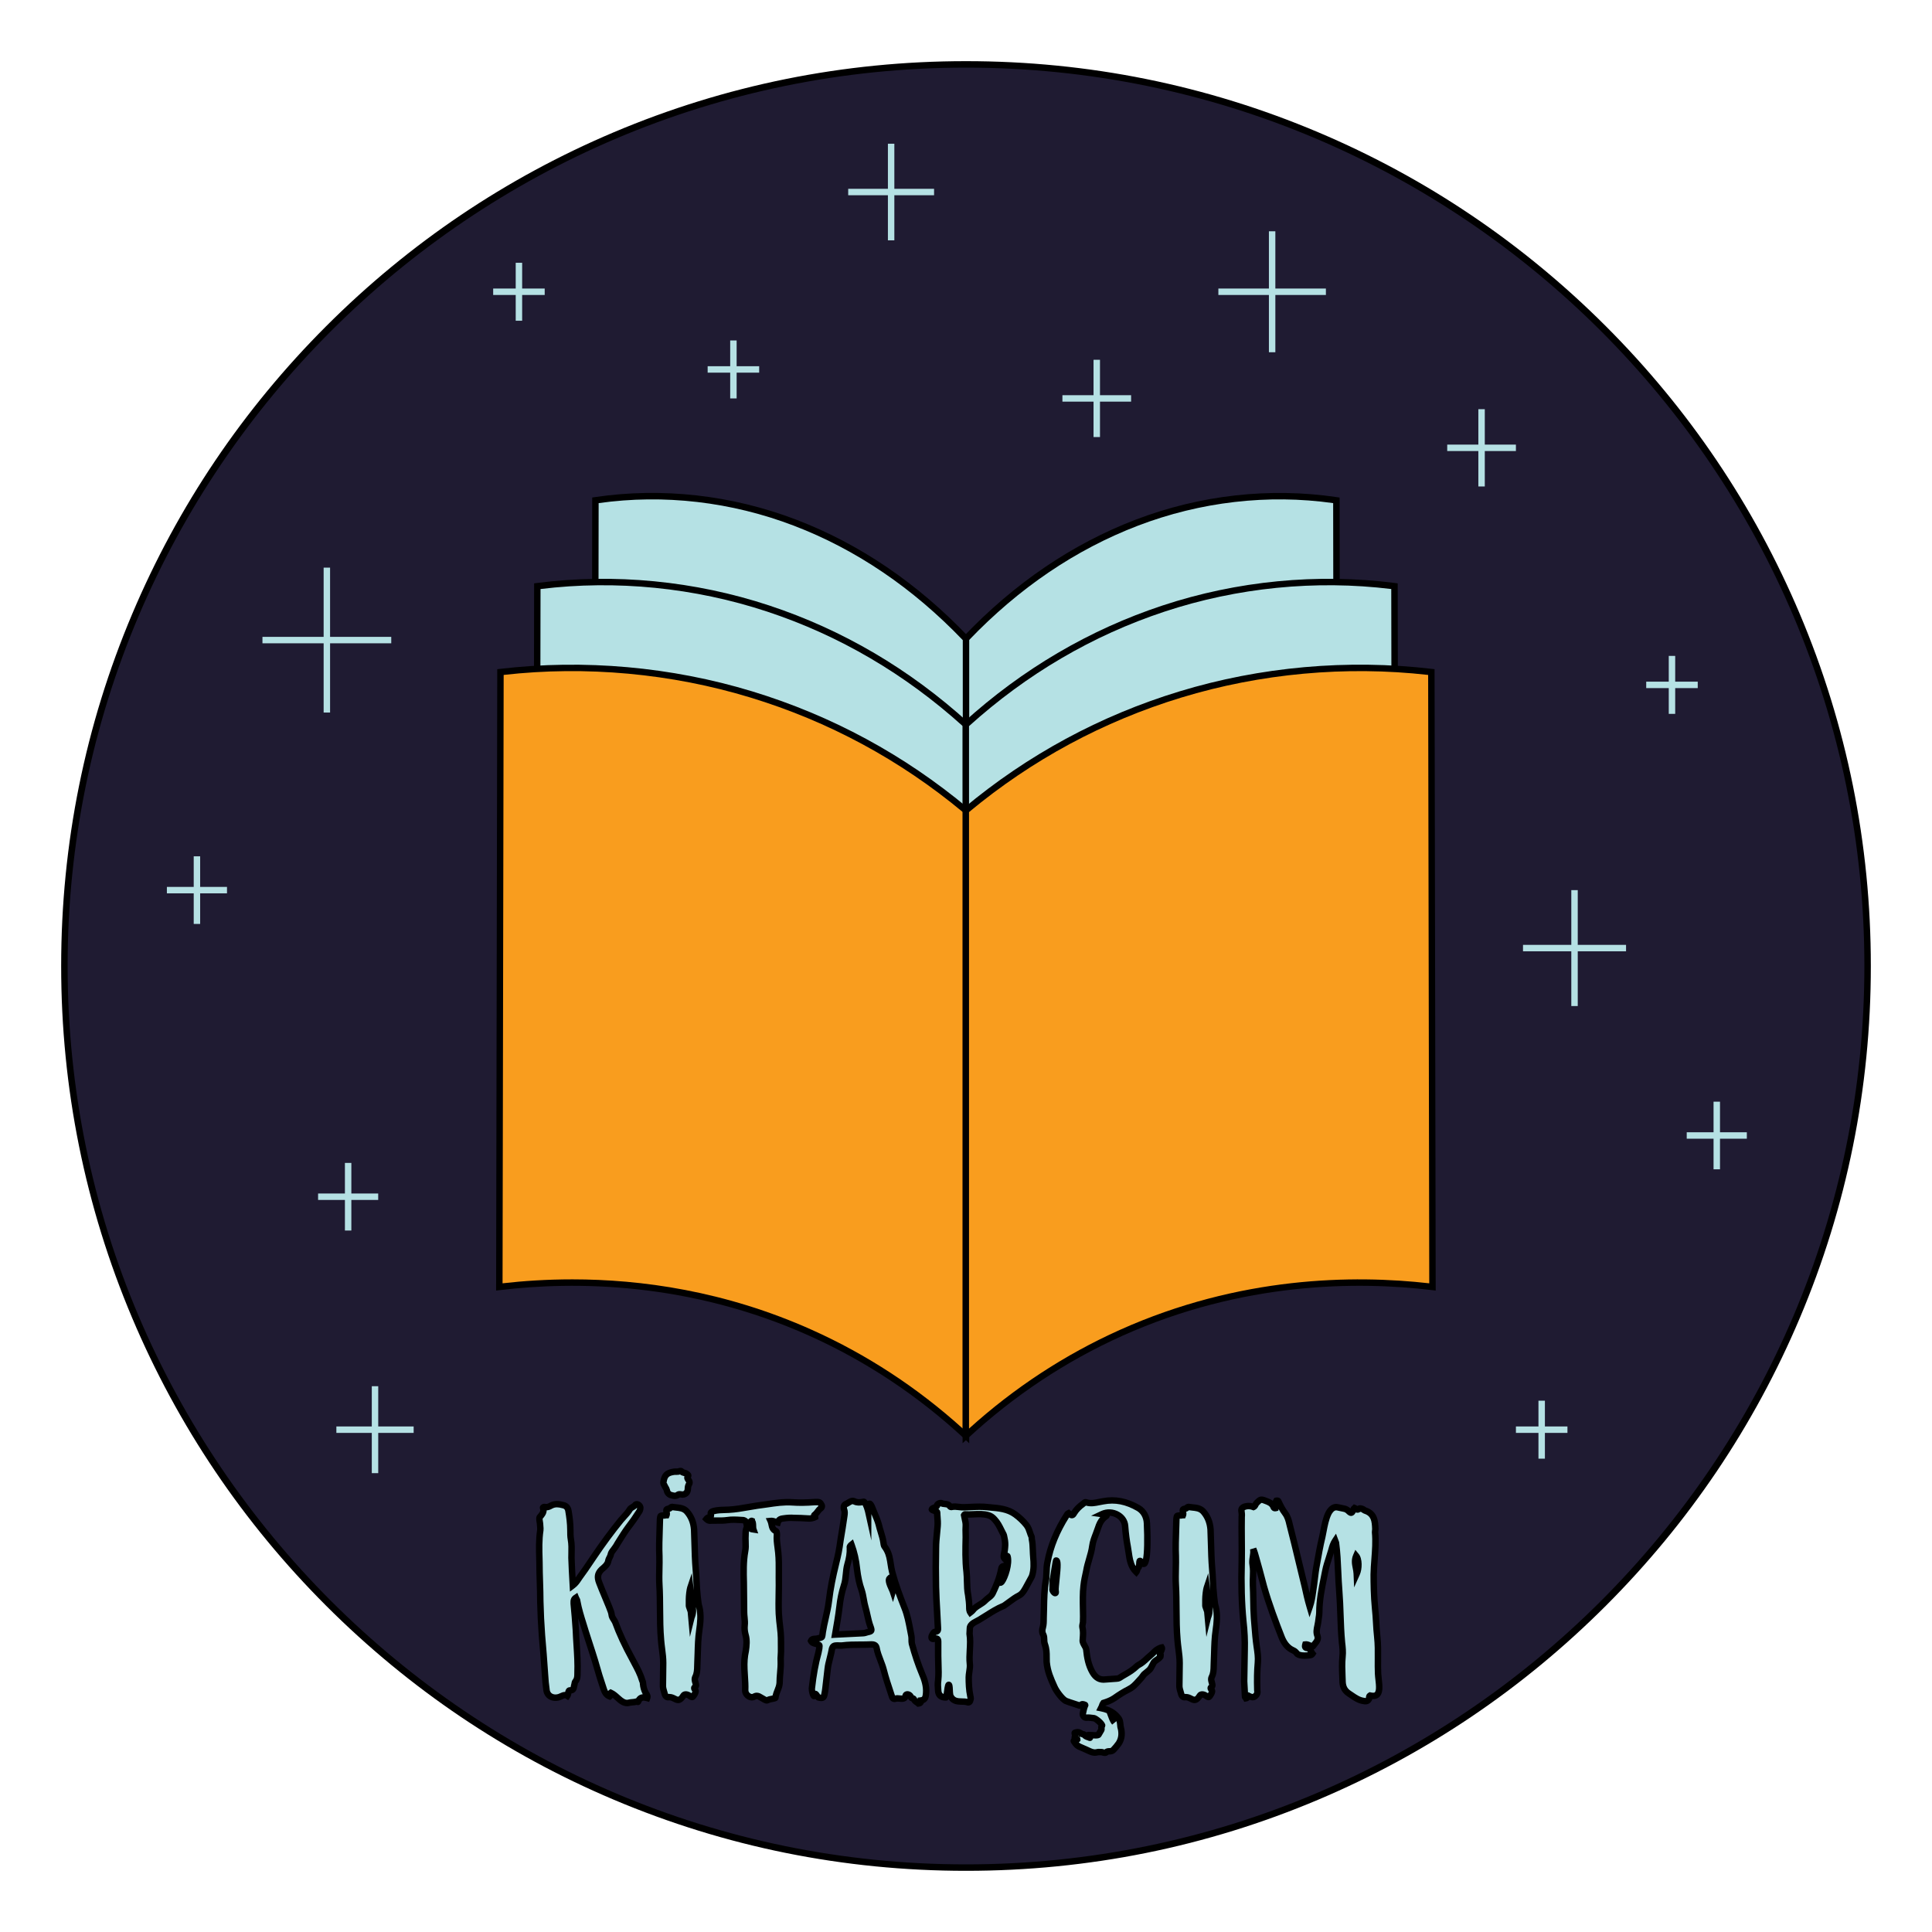 <?xml version="1.0" encoding="UTF-8"?><svg id="katman_1" xmlns="http://www.w3.org/2000/svg" viewBox="0 0 1500 1500"><defs><style>.cls-1{fill:#f99d1e;}.cls-2{fill:#1f1b32;}.cls-3{fill:#b5e1e4;}</style></defs><g><circle class="cls-2" cx="750" cy="750" r="700"/><path d="M750,1452.5c-94.84,0-186.84-18.57-273.45-55.21-83.65-35.38-158.78-86.04-223.3-150.55-64.52-64.51-115.17-139.64-150.55-223.3-36.63-86.61-55.21-178.61-55.21-273.45s18.57-186.84,55.21-273.45c35.38-83.65,86.04-158.78,150.55-223.3,64.52-64.52,139.64-115.17,223.3-150.55,86.61-36.63,178.61-55.21,273.45-55.21s186.84,18.57,273.45,55.21c83.65,35.38,158.78,86.04,223.3,150.55,64.52,64.52,115.17,139.64,150.55,223.3,36.63,86.61,55.21,178.61,55.21,273.45s-18.57,186.84-55.21,273.45c-35.38,83.65-86.04,158.78-150.55,223.3-64.51,64.52-139.64,115.17-223.3,150.55-86.61,36.63-178.61,55.21-273.45,55.21Zm0-1400C365.4,52.5,52.5,365.4,52.5,750s312.9,697.5,697.5,697.5,697.5-312.9,697.5-697.5S1134.6,52.5,750,52.5Z"/></g><g><g><rect class="cls-3" x="985.18" y="179.57" width="5" height="93.91"/><rect class="cls-3" x="945.94" y="224.02" width="83.48" height="5"/></g><g><rect class="cls-3" x="566.92" y="264.33" width="5" height="45"/><rect class="cls-3" x="549.42" y="284.33" width="40" height="5"/></g><g><rect class="cls-3" x="400.4" y="204.02" width="5" height="45"/><rect class="cls-3" x="382.9" y="224.02" width="40" height="5"/></g><g><rect class="cls-3" x="251.27" y="440.71" width="5" height="112.5"/><rect class="cls-3" x="203.77" y="494.46" width="100" height="5"/></g><g><rect class="cls-3" x="1219.96" y="691.09" width="5" height="90"/><rect class="cls-3" x="1182.46" y="733.59" width="80" height="5"/></g><g><rect class="cls-3" x="1330.4" y="855.34" width="5" height="52.5"/><rect class="cls-3" x="1309.57" y="879.09" width="46.67" height="5"/></g><g><rect class="cls-3" x="689.37" y="111.59" width="5" height="75"/><rect class="cls-3" x="658.54" y="146.59" width="66.67" height="5"/></g><g><rect class="cls-3" x="849.02" y="279.33" width="5" height="60"/><rect class="cls-3" x="824.86" y="306.83" width="53.33" height="5"/></g><g><rect class="cls-3" x="1194.46" y="1087.5" width="5" height="45"/><rect class="cls-3" x="1176.96" y="1107.5" width="40" height="5"/></g><g><rect class="cls-3" x="288.66" y="1076.25" width="5" height="67.5"/><rect class="cls-3" x="261.16" y="1107.5" width="60" height="5"/></g><g><rect class="cls-3" x="267.79" y="902.88" width="5" height="52.5"/><rect class="cls-3" x="246.96" y="926.63" width="46.67" height="5"/></g><g><rect class="cls-3" x="150.4" y="664.84" width="5" height="52.5"/><rect class="cls-3" x="129.57" y="688.59" width="46.67" height="5"/></g><g><rect class="cls-3" x="1147.79" y="317.69" width="5" height="60"/><rect class="cls-3" x="1123.62" y="345.19" width="53.33" height="5"/></g><g><rect class="cls-3" x="1295.62" y="509.24" width="5" height="45"/><rect class="cls-3" x="1278.12" y="529.24" width="40" height="5"/></g></g><g><g><g><path class="cls-3" d="M1038.26,865.84c-.23-159.13-.46-318.26-.69-477.39-32.31-4.78-88.97-7.89-155.05,17.39-63.56,24.32-108,64.27-132.67,90.14v485.51c21.42-24.94,53.11-55.83,95.98-80,81.16-45.77,155.78-41.19,192.42-35.65Z"/><path d="M747.35,988.24V494.98l.69-.72c39.48-41.41,84.42-71.94,133.58-90.75,50.13-19.18,104.18-25.25,156.31-17.53l2.13,.32,.7,482.46-2.88-.43c-46.1-6.96-116.63-6.48-190.82,35.36-34.82,19.64-66.89,46.37-95.31,79.45l-4.4,5.12Zm5-491.25v477.84c27.7-31.21,58.71-56.6,92.25-75.51,73.91-41.68,144.24-42.99,191.15-36.37l-.69-472.33c-50.62-7.12-103.01-1.06-151.66,17.56-48.18,18.44-92.27,48.32-131.06,88.81Z"/></g><g><path class="cls-3" d="M461.59,865.84c.23-159.13,.46-318.26,.69-477.39,32.31-4.78,88.97-7.89,155.05,17.39,63.56,24.32,108,64.27,132.67,90.14v485.51c-21.42-24.94-53.11-55.83-95.98-80-81.16-45.77-155.78-41.19-192.42-35.65Z"/><path d="M752.5,988.24l-4.4-5.12c-28.42-33.08-60.49-59.82-95.31-79.45-74.19-41.84-144.72-42.32-190.82-35.36l-2.88,.43,.7-482.46,2.13-.32c52.13-7.72,106.17-1.65,156.31,17.53,49.16,18.81,94.11,49.35,133.58,90.75l.69,.72v493.25Zm-245.81-128.28c42.45,0,94.55,8.9,148.56,39.36,33.54,18.92,64.55,44.3,92.25,75.51V496.99c-38.79-40.5-82.88-70.38-131.06-88.81-48.65-18.62-101.04-24.68-151.66-17.56l-.68,472.33c12.63-1.78,26.95-2.99,42.59-2.99Z"/></g></g><g><g><path class="cls-3" d="M416.38,932.5c.27-159.13,.53-318.26,.8-477.39,37.38-4.78,102.92-7.89,179.36,17.39,73.52,24.32,124.93,64.27,153.47,90.14v485.51c-24.78-24.94-61.44-55.83-111.03-80-93.88-45.77-180.21-41.19-222.59-35.65Z"/><path d="M752.5,1054.22l-4.27-4.3c-32.9-33.11-70.03-59.86-110.35-79.52-85.99-41.92-167.74-42.4-221.17-35.42l-2.83,.37,.81-482.44,2.18-.28c60.17-7.7,122.57-1.65,180.46,17.5,56.8,18.79,108.74,49.29,154.36,90.67l.82,.74v492.68Zm-283.97-127.6c49.01,0,109.16,8.88,171.53,39.29,39.09,19.05,75.2,44.69,107.43,76.24v-478.39c-44.91-40.52-95.96-70.42-151.75-88.88-56.48-18.68-117.31-24.75-176.07-17.56l-.79,472.35c14.69-1.81,31.4-3.04,49.65-3.04Z"/></g><g><path class="cls-3" d="M1083.48,932.5c-.27-159.13-.53-318.26-.8-477.39-37.38-4.78-102.92-7.89-179.36,17.39-73.52,24.32-124.93,64.27-153.47,90.14v485.51c24.78-24.94,61.44-55.83,111.03-80,93.88-45.77,180.21-41.19,222.59-35.65Z"/><path d="M747.35,1054.22v-492.68l.82-.74c45.62-41.37,97.56-71.88,154.36-90.67,57.89-19.15,120.29-25.2,180.46-17.5l2.18,.28,.81,482.44-2.83-.37c-53.44-6.98-135.19-6.5-221.17,35.42-40.32,19.66-77.45,46.41-110.35,79.52l-4.27,4.3Zm5-490.46v478.39c32.23-31.55,68.35-57.19,107.43-76.24,85.6-41.73,167.04-42.92,221.18-36.24l-.79-472.35c-58.76-7.19-119.59-1.13-176.08,17.56-55.79,18.46-106.84,48.36-151.75,88.88Z"/></g></g><g><g><path class="cls-1" d="M387.68,999.17c.29-159.13,.58-318.26,.87-477.39,40.59-4.78,111.77-7.89,194.78,17.39,79.85,24.32,135.67,64.27,166.67,90.14v485.51c-26.92-24.94-66.72-55.83-120.58-80-101.96-45.77-195.71-41.19-241.74-35.65Z"/><path d="M752.5,1120.55l-4.2-3.89c-35.75-33.12-76.09-59.89-119.9-79.55-93.46-41.95-182.32-42.43-240.42-35.45l-2.8,.34,.88-482.43,2.2-.26c65.29-7.69,132.99-1.65,195.8,17.48,61.65,18.78,118.01,49.27,167.54,90.62l.9,.75v492.4Zm-308.18-127.26c53.18,0,118.45,8.87,186.12,39.25,42.61,19.12,81.96,44.88,117.06,76.6v-478.66c-48.79-40.54-104.27-70.46-164.9-88.92-61.45-18.72-127.63-24.78-191.56-17.55l-.86,472.35c16-1.83,34.23-3.07,54.13-3.07Z"/></g><g><path class="cls-1" d="M1112.17,999.17c-.29-159.13-.58-318.26-.87-477.39-40.59-4.78-111.77-7.89-194.78,17.39-79.85,24.32-135.67,64.27-166.67,90.14v485.51c26.92-24.94,66.72-55.83,120.58-80,101.96-45.77,195.71-41.19,241.74-35.65Z"/><path d="M747.35,1120.55v-492.4l.9-.75c49.53-41.35,105.9-71.84,167.54-90.62,62.81-19.13,130.52-25.18,195.8-17.48l2.2,.26,.88,482.43-2.8-.34c-58.09-6.98-146.96-6.5-240.42,35.45-43.81,19.67-84.16,46.43-119.9,79.55l-4.2,3.89Zm5-490.06v478.66c35.1-31.72,74.45-57.48,117.06-76.6,93.01-41.75,181.5-42.88,240.26-36.18l-.86-472.35c-63.93-7.22-130.11-1.16-191.56,17.55-60.63,18.47-116.1,48.38-164.89,88.92Z"/></g></g></g><g><g><path class="cls-3" d="M497.12,1170.46c0,1.06-.21,2.33-1.06,3.39-2.55,4.03-5.52,8.27-8.49,12.09-2.97,4.03-5.52,8.27-8.06,12.3-.64,1.06-1.27,2.33-2.12,3.39-1.06,1.7-2.76,3.18-3.18,5.09-.21,1.7-1.49,2.97-1.91,4.88-.42,3.18-3.18,5.09-5.3,7-3.18,3.18-3.39,6.15-1.7,10.4,2.33,6.15,5.09,12.31,7.64,18.67,.64,1.91,1.7,3.82,1.91,5.94,.21,2.33,1.91,3.82,2.76,5.73,3.61,9.97,8.27,19.52,13.37,28.85,2.76,5.3,5.94,10.61,7.64,16.55,.42,.85,.64,1.7,.64,2.54,.21,2.55,.85,4.88,2.12,7.21,.64,1.06,1.7,2.12,1.06,3.82-2.97-.85-5.52-.85-7,2.76-.21,.64-.85-.21-1.27,0-1.91,.64-3.61,.42-5.52,.85-3.39,1.06-6.15-1.06-8.49-3.18-1.91-1.7-3.61-3.39-5.94-4.46-.85,.64,.21,1.91-.85,2.76-2.33-.85-3.61-2.76-4.46-5.09-2.55-7.43-4.88-15.06-7-22.7-2.33-7.64-4.88-15.06-7.21-22.49-2.33-7.85-5.09-15.49-6.58-23.76,0-.85-.64-1.49-1.06-2.55-1.91,1.27-1.7,2.76-1.7,4.46,.64,6.79,1.27,13.79,1.7,20.79,.42,11.24,1.7,22.28,1.27,33.31,0,2.33,0,4.67-1.7,6.58-.64,.85-.42,1.91-.85,2.97-.42,1.7-.21,3.82-3.18,3.82-1.91,0-1.06,2.76-2.12,4.24-2.33-1.49-4.46,.42-6.58,1.06-4.46,1.27-8.7-.64-9.55-5.09-.64-4.24-1.06-8.7-1.27-12.94-.64-10.18-1.48-20.16-2.33-30.13-.64-8.7-1.06-17.4-1.27-26.31,0-9.97-.64-19.94-.64-30.13-.21-8.27-.64-16.76,.64-25.04,.21-1.7-.21-3.39-.21-5.09-.21-1.7-.85-4.03-.21-5.09,1.91-2.12,3.61-4.03,2.55-7.21-.21-.21,.64-.85,1.27-.64,1.91,.42,3.39-.21,4.88-1.06,3.18-1.7,6.15-1.27,9.33-.42,2.33,.42,3.82,1.91,4.24,4.46,.85,5.09,1.49,9.97,1.49,15.06,0,2.55,0,4.88,.42,7.21,.85,4.67,.42,9.55,.42,14.21,.21,7,.64,14,1.06,21.43,2.55-1.91,3.82-4.24,5.3-6.36,3.82-5.09,7.43-10.61,11.03-15.91,6.58-9.76,13.58-19.31,21-28.43,2.33-2.76,5.09-5.3,7-8.49,1.06-1.49,2.97-1.7,4.24-3.39,1.06-1.27,3.61,.21,3.82,2.12Z"/><path d="M486.84,1324.72c-3.84,0-6.81-2.69-8.37-4.12l-.77-.69c-.69-.62-1.34-1.21-2-1.74-.2,.29-.45,.57-.78,.83l-1.1,.88-1.32-.48c-2.76-1-4.7-3.16-5.95-6.59-2.46-7.18-4.83-14.86-7.06-22.89-1.31-4.27-2.72-8.6-4.09-12.78-1.05-3.22-2.1-6.42-3.1-9.62-.59-1.99-1.2-3.92-1.8-5.86-.54-1.72-1.08-3.46-1.61-5.22,.25,3.03,.47,6.08,.66,9.12,.14,3.81,.39,7.62,.62,11.29,.46,7.29,.94,14.82,.66,22.26,0,2.36,0,5.4-2.19,7.99,0,.06-.04,.32-.07,.51-.07,.47-.16,1.05-.39,1.69-.04,.19-.08,.39-.11,.58-.25,1.38-.8,4.46-4.45,4.94v.05c-.14,.9-.33,2.13-1.1,3.21l-1.38,1.93-2-1.27c-.47-.3-.88-.21-2.49,.53-.64,.29-1.3,.6-2.03,.82-3.1,.89-6.23,.54-8.63-.93-2.14-1.32-3.6-3.48-4.1-6.09-.64-4.27-1.09-8.83-1.31-13.28-.63-10.12-1.49-20.25-2.33-30.04-.65-8.88-1.07-17.53-1.28-26.46,0-4.98-.16-10.01-.31-14.88-.16-4.99-.32-10.14-.32-15.3l-.07-2.63c-.21-7.47-.43-15.19,.74-22.79,.08-.67,0-1.52-.09-2.43-.07-.68-.14-1.38-.15-2.11-.04-.32-.1-.66-.16-1.01-.31-1.84-.66-3.93,.3-5.54l.29-.39c1.93-2.15,2.55-3.02,2.08-4.59-.33-.78-.27-1.69,.2-2.46,.69-1.11,2.39-1.98,4-1.54,.9,.18,1.65-.02,3.03-.81,3.99-2.13,7.7-1.6,11.13-.69,3.34,.65,5.58,3,6.16,6.48,.75,4.51,1.52,9.87,1.52,15.47,0,2.5,0,4.65,.38,6.77,.68,3.76,.6,7.54,.52,11.21-.03,1.16-.05,2.32-.05,3.46,.15,4.99,.42,10.03,.71,15.26,.09-.13,.18-.26,.26-.39,.28-.42,.56-.83,.84-1.24,2.98-3.97,5.83-8.2,8.59-12.3,.81-1.2,1.62-2.4,2.42-3.58,6.86-10.18,13.97-19.8,21.13-28.6,.75-.89,1.52-1.73,2.29-2.57,1.7-1.86,3.31-3.62,4.51-5.63l.11-.17c.83-1.16,1.9-1.79,2.76-2.29,.65-.38,1.17-.69,1.52-1.15l.08-.1c1.01-1.22,2.66-1.67,4.29-1.18,2.08,.63,3.7,2.53,3.93,4.62l.02,.28c0,1.9-.51,3.52-1.51,4.83-2.62,4.15-5.58,8.36-8.56,12.19-2.3,3.13-4.41,6.5-6.45,9.75-.49,.79-.98,1.58-1.48,2.35-.13,.22-.29,.5-.46,.79-.49,.85-1.04,1.82-1.74,2.72-.4,.63-.85,1.19-1.27,1.74-.67,.85-1.3,1.66-1.49,2.37-.19,1.25-.71,2.26-1.16,3.14-.32,.62-.6,1.17-.74,1.73-.53,3.59-3.11,5.82-5.19,7.61-.29,.25-.58,.5-.85,.74-2.27,2.29-2.52,4.09-1.1,7.65,1.37,3.6,2.83,7.1,4.39,10.8,1.07,2.56,2.18,5.21,3.25,7.87l.05,.14c.18,.55,.41,1.1,.63,1.65,.57,1.41,1.22,3.02,1.4,4.83,.08,.91,.59,1.69,1.24,2.68,.44,.67,.93,1.42,1.31,2.29l.07,.17c3.14,8.69,7.34,17.74,13.21,28.51,.54,1.03,1.07,2.02,1.6,3.02,2.32,4.34,4.73,8.83,6.19,13.83,.51,1.09,.77,2.2,.79,3.32,.2,2.26,.77,4.2,1.79,6.09,.08,.13,.17,.26,.26,.39,.68,1.03,1.96,2.94,.98,5.55l-.81,2.16-2.22-.63c-2.8-.8-3.34-.3-3.98,1.26-.28,.74-.81,1.32-1.52,1.62-.8,.34-1.53,.23-2.02,.06-1.1,.28-2.1,.37-3.01,.44-.68,.06-1.32,.11-1.94,.24-.84,.25-1.65,.36-2.43,.36Zm-12.94-13.31l1.35,.61c2.37,1.08,4.12,2.66,5.81,4.18l.76,.68c2.31,2.1,4.13,3.28,6.08,2.66l.2-.05c.98-.22,1.89-.29,2.7-.36,.91-.08,1.7-.14,2.49-.39,.22-.08,.43-.14,.63-.16,1.42-2.27,3.33-3.04,5.09-3.19-1.27-2.43-2.01-5.01-2.25-7.88v-.21c0-.46-.13-.93-.38-1.43l-.17-.43c-1.3-4.56-3.61-8.88-5.85-13.05-.54-1.01-1.08-2.02-1.6-3.03-5.95-10.91-10.24-20.16-13.46-29.06-.22-.47-.55-.98-.9-1.51-.82-1.25-1.84-2.81-2.03-4.94-.11-1.08-.57-2.23-1.06-3.44-.25-.63-.5-1.25-.71-1.87-1.04-2.6-2.13-5.2-3.19-7.72-1.5-3.58-3.06-7.28-4.44-10.92-2.15-5.39-1.48-9.3,2.27-13.05l.1-.09c.32-.28,.65-.57,.98-.86,1.69-1.46,3.28-2.83,3.52-4.62l.04-.21c.27-1.23,.79-2.23,1.21-3.03,.33-.63,.61-1.18,.66-1.62l.04-.23c.41-1.83,1.49-3.21,2.45-4.44,.39-.5,.77-.98,1.05-1.43l.17-.24c.5-.62,.95-1.42,1.39-2.18,.18-.32,.36-.64,.54-.94,.52-.82,1-1.6,1.49-2.38,2.09-3.34,4.24-6.79,6.7-10.12,2.9-3.73,5.87-7.96,8.39-11.95l.16-.23c.31-.38,.48-.92,.51-1.6,0-.01-.01-.03-.02-.04-.77,.77-1.59,1.25-2.28,1.65-.53,.31-.95,.56-1.18,.83-1.45,2.39-3.27,4.38-5.04,6.31-.72,.79-1.45,1.58-2.13,2.39-7.04,8.64-14.06,18.15-20.84,28.21-.81,1.19-1.61,2.38-2.42,3.58-2.79,4.15-5.68,8.43-8.69,12.44-.22,.31-.47,.7-.73,1.08-1.24,1.86-2.65,3.97-5.07,5.78l-3.73,2.8-.4-6.93c-.38-6.63-.74-12.9-.93-19.22,0-1.25,.03-2.44,.05-3.64,.08-3.41,.15-6.94-.44-10.2-.46-2.55-.46-5.04-.46-7.66,0-5.22-.7-10.13-1.45-14.65-.24-1.47-.89-2.16-2.23-2.41l-.2-.04c-3-.8-5.19-1.02-7.51,.21-1.23,.71-2.72,1.4-4.5,1.48-.05,2.81-1.71,4.87-3.15,6.49-.01,.52,.16,1.52,.26,2.16,.08,.47,.16,.93,.21,1.36l.02,.31c0,.55,.06,1.15,.12,1.79,.11,1.09,.23,2.32,.07,3.62-1.11,7.22-.9,14.71-.69,21.96l.07,2.7c0,5.14,.16,10.26,.32,15.21,.16,4.91,.32,9.98,.32,14.98,.21,8.79,.62,17.36,1.27,26.12,.83,9.79,1.7,19.94,2.34,30.15,.22,4.33,.65,8.72,1.25,12.73,.22,1.15,.83,2.08,1.79,2.67,1.2,.74,2.88,.88,4.6,.39,.37-.11,.84-.33,1.35-.56,1.1-.51,2.52-1.18,4.19-1.15,.26-1.33,1.01-3.69,3.85-3.69,.16,0,.28-.01,.36-.02,.07-.22,.14-.6,.18-.87,.06-.35,.13-.7,.21-1.03l.1-.32c.07-.17,.11-.44,.16-.76,.11-.75,.26-1.78,1.01-2.78l.13-.16c1.01-1.14,1.07-2.61,1.07-4.92,.28-7.28-.17-14.36-.65-21.85-.24-3.71-.48-7.55-.62-11.37-.42-6.92-1.06-14-1.69-20.65v-.67c-.03-1.67-.06-4.19,2.8-6.1l2.56-1.71,1.14,2.86c.1,.25,.23,.48,.38,.75,.33,.6,.78,1.4,.85,2.45,1.09,5.99,2.91,11.81,4.67,17.43,.61,1.96,1.23,3.92,1.81,5.89,.99,3.15,2.03,6.33,3.07,9.53,1.37,4.21,2.8,8.56,4.13,12.94,2.22,7.99,4.56,15.58,6.98,22.62,.25,.69,.52,1.26,.82,1.75,.17-.21,.37-.41,.62-.6l1.19-.89Zm-52.61-132.46h0Z"/></g><g><path class="cls-3" d="M533.18,1173.43c3.61,4.03,5.3,8.7,5.73,14,.42,9.33,.42,20.79,1.27,30.76,.64,7.21,.64,14.43,1.48,21.64,.42,2.76,.42,5.3,1.27,7.85,1.49,6.15,.85,12.09,0,18.03-1.27,8.49-1.06,16.97-1.49,25.25-.21,3.82,.21,7.64-1.7,11.24-.64,1.49-.21,2.97,.21,4.24,.21,1.27,1.06,2.54-.64,3.61-.64,.42-.21,1.27,.21,1.7,1.06,1.27,.42,2.33-.21,3.61q-1.7,2.76-4.24,1.06c-1.7-1.06-3.61-1.27-4.46,0-4.67,7.21-6.36,.64-11.67,1.27-1.27,.21-2.33-.85-2.76-2.12-.64-2.55-1.7-4.67-1.48-7.42,0-5.73,.21-11.46,.21-16.97,0-6.15-1.27-11.88-1.7-17.82-1.27-14.43-.42-28.64-1.27-42.86-.42-7.43,.21-15.06,0-22.28-.42-8.7,.21-19.73,.42-28.43q.21-3.18,3.61-3.18c.64-.21,1.06-.21,1.49-.21,.64-1.49-.42-2.76,0-4.24,.64-1.06,2.12-.42,2.97-1.48,.42-.42,1.27-.85,1.7-.64,3.82,.64,8.06,.21,11.03,3.39Zm0-29.07c1.06,.64,1.48,1.06,.85,2.12-.85,1.06,.21,2.12,.64,2.76,.85,1.27,.85,2.12,.21,3.18s-.85,2.33-.85,3.61c0,2.76-2.33,4.88-5.09,4.24-1.06-.21-2.33-.21-2.76,.42-2.12,1.27-3.82,.42-5.52,0-1.7-.64-2.76-2.12-2.97-3.82-.42-1.48-1.48-2.55-1.91-3.82-.64-.64-.85-1.91-.64-2.76,.85-5.09,2.76-6.79,8.06-7.64,1.48-.21,2.97,.21,4.24-.42,.42-.21,1.27-.21,1.48,0,1.27,1.49,3.18,1.06,4.24,2.12Zm1.7,97.38v4.88c0,.85,1.27,3.61,1.48,4.67l.42,4.67c.21-.85,.21-.21,.85-2.55,.64-2.33,.21-4.67,.21-5.94s-.64-4.24-.85-5.73l-1.06-8.91c-.42,1.27-1.06,6.15-1.06,8.91Z"/><path d="M526.54,1322.33c-1.38,0-2.69-.56-3.95-1.22-1.29-.67-2.14-1.06-3.28-.95-2.36,.35-4.6-1.2-5.47-3.81l-.05-.18c-.16-.65-.36-1.28-.55-1.89-.55-1.78-1.18-3.8-1.01-6.23,0-2.88,.06-5.79,.11-8.6,.05-2.87,.1-5.57,.1-8.28,0-3.54-.44-6.91-.9-10.48-.3-2.33-.62-4.73-.79-7.17-.71-8.07-.77-16.19-.82-24.04-.04-6.19-.08-12.59-.46-18.85-.24-4.24-.15-8.54-.06-12.7,.07-3.35,.14-6.52,.05-9.65-.32-6.49-.04-14.42,.2-21.42,.09-2.48,.17-4.89,.22-7.14v-.11c.28-4.19,1.23-5.35,5.1-5.5-.12-.73-.21-1.63,.09-2.66l.09-.32,.17-.28c.9-1.5,2.39-1.78,3.1-1.91,.08-.02,.16-.03,.24-.04h0c.98-.99,2.61-1.74,4.08-1.31,.73,.11,1.49,.19,2.29,.27,3.29,.33,7.02,.71,9.95,3.85l.04,.04c3.78,4.23,5.86,9.29,6.36,15.47,.16,3.39,.25,6.9,.35,10.62,.18,6.76,.38,13.74,.92,20.13,.28,3.13,.44,6.3,.59,9.36,.2,4.01,.41,8.16,.89,12.2,.13,.84,.23,1.74,.32,2.62,.18,1.67,.35,3.25,.84,4.73l.06,.2c1.6,6.62,.9,13,.04,18.97-.87,5.79-1.03,11.7-1.19,17.41-.07,2.5-.14,5.08-.27,7.61-.04,.8-.06,1.58-.07,2.37-.06,3.19-.13,6.48-1.85,9.8-.21,.58-.05,1.3,.31,2.4l.09,.38c.03,.18,.08,.36,.13,.54,.22,.82,.73,2.72-.54,4.38,1.23,2.16,.22,4.17-.36,5.31l-.21,.4c-1.11,1.8-1.84,2.99-3.42,3.34-1.57,.34-2.73-.43-4.34-1.51-.51-.32-.92-.42-1.15-.45-2.16,3.25-4.15,4.28-6.02,4.28Zm-6.83-7.18c2.22,0,3.9,.87,5.17,1.53,1.81,.94,1.96,1.01,3.66-1.61,1.58-2.37,4.82-2.68,7.88-.76,.15,.1,.3,.2,.45,.3,.09-.15,.19-.3,.28-.46l.06-.12c.12-.23,.27-.53,.35-.74-.44-.51-1.17-1.59-1.03-2.96,.09-.89,.55-1.7,1.27-2.24-.02-.07-.04-.15-.06-.21-.07-.26-.14-.53-.19-.8-.42-1.28-1.09-3.51-.08-5.86l.09-.19c1.22-2.31,1.27-4.8,1.33-7.67,.02-.84,.03-1.69,.08-2.54,.13-2.46,.2-5.01,.27-7.48,.16-5.86,.33-11.92,1.24-18,.81-5.67,1.43-11.25,.06-16.98-.06-.19-.12-.38-.18-.58,0,.19,.03,.41,.04,.64,.09,1.38,.24,3.48-.35,5.64-.42,1.52-.61,1.98-.8,2.39l-.03,.11-3.58,14.33-1.75-19.2c-.09-.33-.36-1.06-.55-1.56-.6-1.59-.96-2.62-.96-3.5v-4.88c0-2.87,.63-8.04,1.19-9.7l3.53-10.59,1.58,13.3c-.18-2.42-.3-4.81-.42-7.16-.15-3.02-.31-6.13-.58-9.18-.56-6.54-.75-13.6-.94-20.43-.1-3.69-.2-7.18-.34-10.44-.4-4.95-2.06-9.05-5.08-12.43-1.65-1.75-4.03-1.99-6.78-2.27-.8-.08-1.62-.16-2.44-.29-.69,.7-1.48,1.01-2.11,1.17,.17,.88,.4,2.19-.22,3.65l-.65,1.51h-1.65c-.34,0-.44,0-.7,.08l-.38,.13h-.41c-.35,0-.73,0-1.05,0-.02,.25-.04,.53-.06,.79-.06,2.25-.14,4.66-.22,7.14-.24,6.9-.51,14.72-.2,21.05,.1,3.31,.02,6.69-.05,9.96-.09,4.06-.18,8.26,.05,12.3,.38,6.38,.42,12.85,.46,19.1,.05,7.75,.1,15.76,.8,23.67,.17,2.33,.46,4.56,.76,6.92,.46,3.56,.94,7.25,.94,11.12,0,2.75-.05,5.61-.1,8.37-.05,2.82-.11,5.73-.11,8.6v.19c-.12,1.52,.3,2.89,.79,4.47,.21,.66,.41,1.34,.59,2.04,.06,.16,.14,.28,.2,.35,.31-.03,.61-.05,.9-.05Zm17.96-1.75h0Zm-15.41-140.99l-.02,.02s.02,0,.03,0h0Zm1.61-8.55c-1.2,0-2.25-.3-3.08-.54-.24-.07-.48-.14-.72-.2l-.27-.08c-2.41-.9-4.13-3.04-4.54-5.61-.15-.43-.42-.87-.73-1.38-.31-.5-.65-1.06-.92-1.71-1.02-1.37-1.2-3.22-.9-4.53,1.03-6.07,3.69-8.58,10.12-9.62,.8-.11,1.49-.1,2.1-.09,.58,0,1.17,.02,1.42-.1,1.05-.52,3.16-.74,4.37,.47l.13,.14c.18,.21,.48,.31,1.18,.49,.77,.21,1.79,.48,2.69,1.25,2.65,1.71,2.32,3.73,1.69,5,.02,.03,.05,.06,.07,.09,.11,.14,.2,.28,.29,.4,1.34,2.01,1.43,3.93,.28,5.86-.33,.54-.49,1.33-.49,2.32,0,2.16-.94,4.15-2.57,5.45-1.56,1.24-3.59,1.69-5.58,1.23-.23-.05-.43-.06-.58-.06l-.33,.2c-1.29,.78-2.51,1.03-3.6,1.03Zm-2.42-5.55c.24,.06,.49,.13,.73,.21,1.24,.36,1.8,.48,2.44,.18,1.05-.98,2.73-1.3,4.81-.88,.71,.16,1.16-.05,1.42-.26,.43-.35,.68-.91,.68-1.53,0-1.91,.41-3.56,1.2-4.89,.03-.05,.06-.1,.07-.13-.03-.07-.1-.2-.22-.38-.04-.06-.09-.13-.15-.2-1.15-1.55-1.5-2.99-1.05-4.29-.16-.06-.45-.14-.68-.2-.74-.2-1.77-.48-2.74-1.2-1.13,.41-2.23,.38-3.14,.37-.46,0-.9-.02-1.26,.03-4.28,.69-5.29,1.63-5.95,5.58l-.04,.2c-.02,.1,0,.34,.05,.46l.34,.34,.19,.56c.11,.32,.36,.73,.63,1.17,.44,.72,.99,1.62,1.31,2.75l.08,.38c.1,.81,.56,1.44,1.27,1.75Zm7.13-13.84h0Z"/></g><g><path class="cls-3" d="M637.78,1168.33c.85,1.27,0,2.55-.85,2.97-1.7,1.27-2.55,3.39-4.24,4.67-1.27,.85,.21,1.06,.21,1.91-1.7,.85-3.61,1.27-5.52,1.06-3.61-.21-7.43-.42-11.03-.42-2.76-.21-5.52,0-8.27,.42-2.33,.21-3.61,1.06-4.24,3.18-1.91-.42-3.39-1.49-5.52-1.27,1.27,2.76,.42,6.15,4.03,7.85,.85,.42,.85,1.91,.85,2.97-.42,4.67,.64,9.12,1.06,13.79,.64,6.37,.42,12.73,.42,19.09,.21,9.55-.42,18.88,0,28.43,.21,3.82,.64,7.43,1.06,11.03,.85,6.15,.64,12.3,.64,18.46,0,2.33-.42,4.88-.21,7.43,.21,5.52-.85,11.03-.85,16.76-.21,3.82-2.55,7-3.18,10.82,0,.42,0,.64-.21,.85-1.91,.85-4.03,.64-5.94,1.7-.64,.42-1.49,0-2.33-.42-1.27-.85-2.97-1.7-4.46-2.55-1.06-.42-2.12-.64-3.61,.21-2.97,1.7-7.21-1.49-7-5.09,.21-5.3-.42-10.82-.64-16.12-.21-4.88,0-9.55,1.06-14.21,.64-4.24,1.06-8.49-.21-12.73-.64-2.33-.85-4.67-.64-7,.42-3.61-.42-7-.42-10.4,0-7.64-.21-15.28-.21-22.91-.21-8.27-.42-16.55,1.06-24.61,.64-3.18,.21-6.58,.21-9.97,.21-2.55-.21-5.3,.85-7.85,.64-1.27,0-2.76-.21-4.24-.42-1.27-1.48-1.7-2.33-1.91-4.03-.21-8.27-.64-12.31,0-4.24,.64-8.49,.21-12.73,.42-1.27,.21-2.55-.21-3.61-1.27,.64-.85,1.27-1.06,1.91-1.27,1.27-.42,1.91-.85,1.49-2.55-.21-1.27,.64-1.91,2.12-2.33,3.82-1.06,8.06-.85,11.88-1.06,7.64-.42,14.85-2.12,22.06-3.18,9.12-1.06,18.03-3.18,27.37-2.55,5.73,.42,11.67,.21,17.4-.21h2.33c1.48,0,2.12,.85,2.76,2.12Zm-54.74,12.73c-.85,1.27-.85,5.94,.64,6.15l1.27,.21c-.64-1.7,.21-5.3-1.27-6.58,0-.21-.42,0-.64,.21Z"/><path d="M595.41,1322.7c-1.16,0-2.21-.53-2.88-.86l-.27-.16c-.76-.5-1.76-1.05-2.73-1.58-.48-.26-.96-.52-1.42-.78-.49-.19-.72-.21-1.29,.12-2.06,1.17-4.63,1.05-6.87-.34-2.51-1.56-4.03-4.33-3.87-7.07,.13-3.38-.1-7.01-.33-10.52-.12-1.76-.23-3.58-.31-5.36-.25-5.65,.1-10.35,1.1-14.78,.56-3.75,1-7.72-.15-11.55-.73-2.67-.97-5.33-.73-7.95,.23-1.97,.04-3.87-.16-5.88-.14-1.39-.28-2.83-.28-4.29,0-3.8-.05-7.68-.11-11.42-.05-3.76-.11-7.66-.11-11.49-.21-8.21-.43-16.75,1.1-25.06,.4-2.02,.33-4.2,.24-6.51-.04-1-.07-2-.07-3.01v-.21c.06-.67,.07-1.39,.08-2.15,.02-1.98,.03-4.22,.96-6.45l.07-.16c.07-.2-.1-.99-.2-1.46-.07-.31-.13-.62-.19-.94-.05-.04-.14-.1-.32-.16-.56-.03-1.12-.06-1.68-.1-3.3-.2-6.71-.41-9.83,.09-2.86,.43-5.66,.42-8.36,.39-1.56,0-3.03-.02-4.51,.05-2.05,.29-4.04-.41-5.62-2l-1.53-1.53,1.3-1.74c1.01-1.34,2.14-1.81,2.9-2.07-.16-1.24,0-3.86,3.92-4.98,3.16-.88,6.4-.96,9.53-1.05,.99-.03,1.96-.05,2.9-.1,5.04-.28,10.01-1.15,14.82-1.99,2.3-.4,4.68-.82,7.02-1.17,2.58-.3,5.13-.68,7.59-1.05,6.54-.98,13.31-1.99,20.31-1.52,4.85,.36,10.26,.29,17.04-.21h2.52c3.13,0,4.38,2.28,4.94,3.38,.65,1.06,.84,2.28,.53,3.45-.31,1.18-1.12,2.23-2.17,2.85-.52,.43-1,1.07-1.5,1.74-.45,.6-.94,1.25-1.53,1.86,.08,.26,.12,.56,.12,.88v1.54l-1.38,.69c-2.2,1.1-4.57,1.55-6.84,1.32-3.74-.22-7.38-.42-10.82-.42h-.19c-2.28-.18-4.8-.05-7.7,.39l-.15,.02c-1.63,.15-1.81,.54-2.08,1.41l-.67,2.23-2.27-.5c-.55-.12-1.05-.28-1.52-.44,.31,1.3,.65,1.85,1.64,2.32,2.28,1.14,2.28,3.8,2.28,5.23v.23c-.28,2.96,.12,5.9,.53,9,.19,1.4,.38,2.86,.52,4.33,.52,5.2,.49,10.45,.45,15.52,0,1.27-.02,2.53-.02,3.8,.09,4.24,.02,8.53-.05,12.69-.09,5.11-.18,10.4,.05,15.63,.21,3.7,.63,7.31,1.04,10.8,.73,5.3,.7,10.61,.67,15.74,0,1.02-.01,2.04-.01,3.06s-.07,2.02-.14,3c-.1,1.41-.2,2.86-.08,4.22v.11c.13,3.14-.14,6.27-.4,9.3-.21,2.48-.44,5.04-.44,7.56v.14c-.14,2.5-.99,4.64-1.81,6.71-.57,1.44-1.11,2.8-1.37,4.2-.01,.61-.11,1.55-.94,2.39l-.33,.33-.43,.19c-1.14,.51-2.27,.71-3.27,.89-.94,.17-1.75,.32-2.42,.67-.62,.38-1.24,.52-1.84,.52Zm-.51-5.27c.11,.06,.23,.12,.34,.17,1.24-.59,2.45-.81,3.53-1.01,.36-.07,.7-.13,1.02-.2,.36-1.71,.97-3.24,1.56-4.73,.7-1.75,1.35-3.41,1.46-5.08,0-2.71,.23-5.35,.45-7.91,.26-2.99,.5-5.81,.4-8.62-.14-1.72-.03-3.34,.08-4.92,.06-.94,.13-1.83,.13-2.66,0-1.03,0-2.06,.01-3.09,.03-5.18,.06-10.08-.62-15.03v-.1c-.43-3.57-.86-7.26-1.08-11.14-.24-5.41-.15-10.78-.06-15.97,.07-4.11,.15-8.35,.05-12.54,0-1.33,0-2.61,.02-3.89,.03-4.94,.07-10.05-.43-15.01-.13-1.39-.31-2.79-.5-4.14-.43-3.21-.88-6.53-.58-10.01,0-.26,0-.63-.03-.91-3.04-1.71-3.6-4.48-4.02-6.54-.16-.82-.32-1.59-.6-2.21l-1.47-3.19,3.49-.35c1.82-.18,3.29,.29,4.49,.73,1.13-1.53,2.85-2.4,5.21-2.63,3.22-.49,6.06-.63,8.68-.44,3.56,0,7.28,.2,11.08,.43h.13c.66,.08,1.34,.05,2.02-.08,0-.03,0-.06,0-.09,.1-.92,.62-1.7,1.54-2.33,.55-.42,1.05-1.1,1.58-1.8,.7-.93,1.49-1.98,2.62-2.83l.03-.02c-.19-.36-.3-.51-.35-.57-.01,0-.05,0-.08,0h-2.24c-6.99,.52-12.61,.58-17.67,.21-6.45-.44-12.65,.49-19.21,1.47-2.5,.38-5.1,.76-7.68,1.06-2.21,.33-4.55,.74-6.81,1.13-4.95,.87-10.07,1.77-15.4,2.06-.99,.06-2.01,.08-3.05,.11-2.83,.08-5.75,.15-8.3,.86-.08,.02-.15,.05-.22,.07,.13,.91,.04,1.71-.26,2.39,.91,0,1.81,0,2.69,0,2.63,.02,5.11,.03,7.57-.34,3.64-.57,7.33-.35,10.89-.13,.64,.04,1.28,.08,1.92,.11l.47,.07c1.4,.35,2.49,1,3.23,1.92l.02-.04,.31-.38c.75-.75,2.02-1.37,3.31-.83l1.54,.64,.02,.83c.92,1.44,.97,3.29,1,4.83,.01,.6,.04,1.51,.14,1.79l1.44,4.01-5.46-.88c-.41-.06-1.09-.25-1.72-.85-.15,.96-.16,1.99-.17,3.06,0,.79-.01,1.6-.08,2.42,0,.91,.04,1.82,.07,2.73,.09,2.5,.18,5.08-.33,7.63-1.43,7.77-1.22,16.04-1.01,24.05,0,3.87,.05,7.75,.11,11.49,.05,3.76,.11,7.66,.11,11.49,0,1.22,.12,2.47,.26,3.8,.22,2.18,.44,4.44,.15,6.89-.18,1.96,.01,4.02,.57,6.05,1.44,4.78,.89,9.61,.27,13.76l-.03,.18c-.91,4.01-1.23,8.31-1,13.55,.07,1.72,.19,3.51,.3,5.24,.24,3.64,.48,7.4,.34,11.09-.06,.95,.57,1.99,1.51,2.57,.25,.15,1.1,.62,1.75,.25,2.44-1.39,4.37-.93,5.77-.36l.31,.15c.48,.28,.99,.55,1.49,.83,1.02,.55,2.07,1.13,2.98,1.72Zm-45.42-140.98h0Z"/></g><g><path class="cls-3" d="M670.44,1166c1.27-.42,3.18,5.3,3.61,7.21,0-5.3,.85-9.12,3.82-1.06,1.49,3.82,3.39,7.64,4.46,11.67,1.06,4.67,2.97,9.12,3.61,13.79,.42,3.61,.85,2.55,2.55,5.73,2.97,5.3,2.76,11.46,4.24,17.18,2.55,9.55,5.94,18.67,9.55,27.79,2.76,6.79,3.82,14.21,5.3,21.64,.42,1.91,0,4.03,.42,6.15,2.12,7.85,4.67,15.7,7.85,23.34,1.91,4.46,3.61,9.55,3.18,15.06-.21,2.55-.42,5.3-4.03,5.73,0,.21,.42,2.12-1.91,2.33-1.06-1.06-2.55-1.27-3.61-3.39-.42-.85-1.91-.42-2.12-1.48-.85-2.33-3.82-2.97-4.24-1.06-.85,3.82-4.88,1.48-7.43,2.12-1.7,.64-2.76,0-3.18-1.7-2.33-7-4.67-13.79-6.36-20.58-1.49-5.73-4.46-11.03-5.52-16.97-.42-2.12-1.91-2.76-3.82-2.76-8.27,.42-14.64-.21-23.13,.85-1.91,.21-5.52-.64-6.79,.85-1.27,1.27-1.06,3.61-1.7,5.52-.85,4.03-2.12,7.64-2.55,11.67l-1.7,14.64c-.21,1.7-.42,3.61-.85,5.3-.42,2.55-1.48,3.18-4.67,2.33-.85-.21-2.33-4.88-3.18-1.49-.42,1.91-2.12-3.39-1.91-5.52,1.06-9.55,2.55-18.67,5.09-27.79l.64-3.18c.42-2.97,.42-2.76-2.33-3.61-1.49-.42-3.18-.64-4.03-2.33,.85-1.91,2.76-1.48,4.24-1.7,4.88-1.27,4.24-.21,4.88-5.09,1.06-7.21,3.82-16.34,4.67-23.55,1.27-10.61,2.97-18.88,5.52-29.28,1.91-7.85,2.55-10.82,3.61-18.67,1.06-6.36,2.12-12.73,2.97-18.88,.21-1.49,.42-3.18-.21-4.67-.42-1.48-.64-3.61,1.48-4.46,2.12-.85,4.24-3.39,6.79-1.91,2.33,1.06,4.67,.64,6.79,.21Zm-10.61,35.64c.21,4.46-.64,8.91-1.91,13.15-1.48,5.3-.85,11.03-2.76,16.34-1.7,5.3-2.76,10.61-3.39,16.34-.85,7.21-2.12,14.43-3.39,21.64,7-.42,14.64-.64,21.43-1.06,1.27,0,2.55-.42,3.82-.85,3.18-.64,3.39-1.06,2.33-4.03-1.91-4.88-2.55-10.18-4.03-15.28-1.27-4.24-1.49-8.91-2.97-13.37-1.91-5.3-2.97-11.03-3.61-16.55-.64-6.15-1.91-12.3-4.24-18.67-1.06,.85-1.48,1.7-1.27,2.33Zm33.31,33.73c.42-1.49-1.49-9.12-2.55-9.76-1.7,1.7,2.12,8.49,2.55,9.76Z"/><path d="M712.15,1325.17l-.83-.83c-.17-.17-.45-.35-.78-.56-.82-.52-2.01-1.29-2.97-2.89-.66-.2-2.01-.72-2.53-2.22-1.56,3.15-5.17,2.76-6.82,2.57-.67-.07-1.42-.15-1.84-.08-1.79,.62-3.1,.26-3.89-.15-.81-.42-1.87-1.33-2.38-3.24l-.67-2.02c-2.14-6.41-4.17-12.46-5.72-18.67-.6-2.33-1.48-4.6-2.4-7.01-1.23-3.21-2.51-6.53-3.15-10.13-.09-.46-.14-.69-1.3-.7-3.21,.16-6.14,.17-8.98,.18-4.54,.01-8.82,.02-13.9,.65-.81,.09-1.65,.05-2.54,.01-.8-.04-2.26-.1-2.75,.09l-.04,.04c-.25,.25-.41,1.27-.54,2.01-.12,.73-.25,1.56-.51,2.38-.31,1.45-.67,2.84-1.01,4.18-.62,2.42-1.21,4.7-1.46,7.1l-1.77,15.2c-.19,1.57-.41,3.34-.82,4.99-.22,1.24-.69,2.94-2.25,3.95-1.7,1.1-3.74,.76-5.51,.29-.76-.19-1.29-.65-1.73-1.21-.48,.21-1.01,.26-1.49,.19-3.43-.55-3.78-7.97-3.72-8.64,1.22-10.95,2.85-19.88,5.15-28.13l.6-3.02c.03-.2,.06-.4,.08-.59-.06-.02-.12-.04-.18-.05l-.51-.15c-.13-.04-.32-.09-.51-.13-1.51-.39-3.78-.99-5.02-3.47l-.53-1.06,.48-1.08c1.29-2.9,4.07-3.04,5.4-3.1,.22,0,.44-.02,.65-.04,.75-.19,1.38-.33,1.9-.45,.23-.05,.48-.11,.69-.16,.04-.3,.09-.69,.13-1.06,.05-.38,.1-.81,.16-1.29,.51-3.46,1.39-7.32,2.24-11.06,.98-4.28,1.98-8.71,2.42-12.46,1.34-11.16,3.12-19.59,5.57-29.58,1.92-7.89,2.52-10.73,3.56-18.41,1.05-6.31,2.13-12.77,2.97-18.89,.19-1.34,.32-2.51-.03-3.34l-.11-.3c-1.49-5.23,1.89-7.04,2.96-7.46,.39-.16,.89-.47,1.41-.8,1.64-1.02,4.35-2.73,7.43-1.03,1.5,.64,3.06,.42,5.09,.01,.75-.19,1.53-.08,2.24,.32,.56,.31,1.07,.87,1.53,1.55,.3-.18,.64-.31,1.03-.38,2.81-.5,4.23,2.66,5.54,6.23,.44,1.12,.93,2.29,1.43,3.46,1.14,2.7,2.32,5.49,3.1,8.44,.43,1.88,.97,3.64,1.54,5.51,.85,2.76,1.72,5.61,2.13,8.58,.2,1.73,.28,1.83,.71,2.42,.35,.48,.88,1.2,1.56,2.47,2.14,3.81,2.76,7.93,3.37,11.92,.31,2.03,.6,3.95,1.09,5.82,2.59,9.7,6.07,18.95,9.45,27.5,2.32,5.71,3.49,11.9,4.62,17.88,.26,1.39,.53,2.79,.81,4.19,.26,1.17,.26,2.35,.26,3.49,0,.92,0,1.79,.15,2.59,2.29,8.47,4.82,15.98,7.72,22.94,1.82,4.24,3.85,9.93,3.37,16.22-.19,2.26-.51,6.13-4.25,7.55-.16,.45-.39,.85-.69,1.22-.52,.64-1.52,1.43-3.27,1.59l-1.17,.11Zm-2.7-8.93c.67,.21,1.68,.65,2.26,1.82,.23,.46,.48,.75,.78,1v-1.04l2.21-.26c1.32-.16,1.58-.42,1.83-3.42,.4-5.19-1.29-9.94-2.99-13.91-3.01-7.21-5.61-14.95-7.97-23.67l-.04-.16c-.26-1.3-.26-2.55-.26-3.65,0-.91,0-1.77-.15-2.46-.29-1.47-.56-2.88-.83-4.29-1.14-6-2.21-11.68-4.35-16.95-1.56-3.96-3.15-8.06-4.66-12.29l-1.96,6.87-2.55-7.66c-.06-.17-.31-.71-.52-1.15-2.11-4.53-3.81-8.79-1.43-11.18l1.38-1.38,.53,.32c-.15-.54-.3-1.08-.44-1.62-.55-2.13-.88-4.27-1.19-6.33-.56-3.71-1.1-7.21-2.82-10.27-.53-1-.89-1.48-1.2-1.9-.92-1.25-1.33-2.02-1.65-4.75-.34-2.53-1.12-5.06-1.95-7.75-.57-1.87-1.17-3.8-1.62-5.78-.66-2.52-1.77-5.14-2.85-7.68-.16-.39-.33-.77-.49-1.16v20.44l-4.94-22.23c-.32-1.46-1.19-3.87-1.82-5.08-2.03,.36-4.55,.58-7.17-.61l-.23-.12c-.4-.23-.77-.15-2.39,.87-.69,.43-1.4,.88-2.21,1.2-.12,.05-.16,.09-.16,.09-.03,.06-.08,.46,.12,1.24,.85,2.13,.53,4.35,.32,5.83-.85,6.18-1.93,12.67-2.98,18.94-1.08,8.02-1.78,11.18-3.64,18.85-2.4,9.81-4.15,18.08-5.46,28.99-.47,4.01-1.51,8.57-2.52,12.98-.87,3.81-1.69,7.4-2.16,10.63-.06,.42-.1,.83-.15,1.2-.44,3.65-1.03,4.68-4.69,5.5-.18,.04-.37,.08-.58,.13,2.82,1.07,3.15,2.52,2.68,5.8l-.04,.23-.68,3.36c-2.23,8.01-3.83,16.71-5.02,27.4-.03,.33,.04,.9,.16,1.5,1.85-.05,2.91,1.64,3.56,2.68,.05,.08,.12,.18,.18,.28,.37,.08,.61,.1,.77,.11,.04-.13,.09-.32,.13-.6l.04-.2c.34-1.38,.54-2.96,.73-4.49l.06-.52,1.69-14.62c.29-2.75,.95-5.32,1.59-7.8,.34-1.33,.7-2.71,.99-4.09l.07-.28c.16-.49,.26-1.1,.37-1.75,.24-1.47,.54-3.3,1.87-4.68,1.68-1.88,4.42-1.75,6.62-1.65,.65,.03,1.33,.06,1.72,.02,5.34-.67,9.78-.68,14.47-.69,2.79,0,5.68-.01,8.8-.17h.13c4.63,0,5.91,2.99,6.27,4.77,.57,3.18,1.7,6.14,2.91,9.27,.93,2.43,1.9,4.95,2.58,7.57,1.51,6.04,3.5,12,5.61,18.32l.74,2.21,.17-.05c1.26-.32,2.55-.18,3.68-.05,.56,.06,1.46,.16,1.83,.08,.02-.05,.05-.14,.08-.27,.39-1.75,1.8-2.96,3.59-3.07,2.09-.14,4.18,1.19,5.18,3.22Zm-72.48-.24h0Zm-7.15-.18s-.01,.04-.02,.06c0-.02,0-.04,.02-.06Zm6.21-.34s.04,.01,.06,.02c-.02,0-.04-.01-.06-.02Zm52.78-88.15h0Zm-43.45,44.47l.55-3.12c1.24-7.05,2.53-14.34,3.37-21.5,.67-6.06,1.82-11.56,3.5-16.81,.96-2.68,1.22-5.45,1.5-8.38,.24-2.57,.49-5.24,1.23-7.87,1.37-4.58,1.97-8.54,1.83-12.14-.19-1-.09-2.8,2.2-4.63l2.71-2.17,1.2,3.26c2.24,6.11,3.67,12.41,4.38,19.27,.72,6.24,1.86,11.47,3.47,15.96,.87,2.62,1.32,5.18,1.76,7.66,.36,2.06,.7,4.01,1.25,5.83,.62,2.11,1.09,4.23,1.54,6.28,.69,3.1,1.34,6.03,2.42,8.8,.55,1.54,1.21,3.38,.27,5.03-.91,1.61-2.76,2.02-4.29,2.33-1.31,.44-2.79,.91-4.38,.93-3.46,.21-7.2,.38-10.82,.54-3.51,.15-7.13,.31-10.54,.52l-3.16,.19Zm16.27-61.55c-.33,1.69-.76,3.44-1.31,5.27-.6,2.16-.82,4.48-1.06,6.94-.29,3.11-.6,6.33-1.75,9.52-1.57,4.91-2.62,9.95-3.26,15.77-.74,6.26-1.79,12.55-2.87,18.69,2.48-.13,5-.24,7.47-.35,3.62-.16,7.36-.32,10.79-.54h.16c.87,0,1.92-.35,3.03-.72l.3-.08c.27-.05,.49-.1,.67-.14-.05-.17-.12-.36-.21-.59-1.2-3.06-1.92-6.32-2.62-9.47-.44-1.97-.89-4.01-1.46-5.95-.63-2.09-1.01-4.28-1.38-6.39-.4-2.3-.82-4.68-1.56-6.89-1.73-4.79-2.95-10.39-3.72-17.05-.29-2.77-.7-5.43-1.23-8.02Z"/></g><g><path class="cls-3" d="M737.27,1169.18c.21,.42,.64,.85,1.27,.85,3.39-.85,6.79,.42,10.18,.21,6.37-.21,12.73-.85,18.88,0,7.21,.64,14.43,1.06,20.58,5.52,3.18,2.33,6.15,5.09,8.7,8.27,2.33,2.97,2.55,6.15,4.03,9.12,.21,.64,0,1.49,.21,2.12,.85,3.82,.64,9.12,1.06,13.79,.42,4.88,.64,9.97-1.06,14.85l-1.49,2.76c-3.39,5.94-4.88,10.18-8.49,12.09-3.82,1.91-7,4.67-10.4,7-.64,.42-1.27,1.06-2.12,1.27-6.58,2.76-12.31,7-18.46,10.61l-2.76,1.49c-4.24,2.12-4.46,4.24-4.46,5.09l-.21,4.24c1.27,7.85-.64,15.7,.21,23.34,.42,3.18-.85,7.43-.85,10.4,0,5.09,.21,9.97,1.27,14.85,.21,1.06,.42,1.91,0,2.76-.21,1.49-1.06,2.33-2.55,1.7-3.61-1.27-10.4,1.49-13.15-5.3-.64-1.91-.21-7.43-1.06-8.06-1.06-.64-1.49,9.76-2.33,9.76-3.61,0-5.73-1.7-5.94-5.3-.21-2.76-.42-5.3,0-8.06,.64-5.94,0-12.94,0-18.88v-11.24c0-1.7-.64-2.55-2.76-2.12-2.12,.64-2.76-.42-2.12-2.33,.64-1.27,1.48-2.97,2.55-2.97,2.76-.42,2.12-2.12,2.12-3.82-.42-10.4-1.27-20.58-1.49-30.97-.21-10.18-.21-20.16,0-30.34,0-5.73,.85-11.24,1.27-16.97,.21-2.55,0-5.3-.21-7.85-.21-1.27,0-2.12-.21-2.97-.21-.85-3.82-1.27-4.03-2.12,.42-1.49,3.61-1.27,4.03-3.18,.21-1.06,2.33-2.12,3.39-1.7,1.91,1.06,4.67,0,6.37,2.12Zm11.24,7.21c.42,2.76,1.49,5.52,1.27,8.49-.21,2.76,0,5.73,0,8.7-.21,8.91-.42,18.03,.64,26.94,.64,5.94,0,12.09,1.27,18.03,.42,3.18,.85,6.36,.85,9.55,0,1.06,0,2.55,.85,3.82,.85-.64,1.27-1.06,1.7-1.48,2.55-3.61,7-4.67,10.18-8.06,1.7-1.7,4.24-2.97,5.3-5.09,2.97-6.15,5.52-12.3,6.79-19.09,.21-1.49,.85-2.12,2.12-2.33,0,2.97-.85,6.58-2.76,11.67-.21,.85,0,.85,0,1.27,2.12,0,7.43-14,5.52-20.37,0-.21-.21-.42-.64-.42-.64,.42-.64,1.48-1.49,2.33-1.27-1.27-.85-2.55-.64-3.82,.64-2.55,.64-3.39,.85-5.73,.21-1.7,0-4.46-.42-6.15-.21-1.27-.42-2.97-1.27-4.24-1.91-3.61-3.39-7.43-6.37-10.61-1.27-1.49-2.76-2.76-5.09-3.39-5.94-1.7-12.09-.21-18.03-.64-.21,0-.42,.21-.64,.64Z"/><path d="M751.76,1324.22c-.53,0-1.13-.1-1.8-.37-.7-.23-1.83-.24-3.04-.26-3.12-.05-7.63-.12-10.43-4.31-.47,.75-1.14,1.12-2.2,1.12-5.07,0-8.15-2.79-8.44-7.66v-.16c-.23-2.79-.43-5.42,.02-8.37,.4-3.81,.26-8.17,.12-12.39-.07-2.16-.14-4.19-.14-6.18v-10.85c-2.14,.5-3.4-.21-4.09-.93-.76-.78-1.49-2.23-.66-4.72l.14-.33c.83-1.66,2.07-4.13,4.46-4.34,0-.13-.01-.26-.02-.37-.02-.3-.04-.6-.04-.91-.17-4.15-.41-8.33-.65-12.38-.35-6.06-.71-12.34-.84-18.6-.21-10.24-.21-20.2,0-30.44,0-3.86,.38-7.7,.76-11.41,.19-1.86,.38-3.79,.52-5.7,.19-2.26,.02-4.67-.2-7.36-.11-.73-.12-1.33-.12-1.82-.15-.05-.29-.1-.41-.14-1.5-.5-3.21-1.07-3.65-2.82l-.16-.65,.18-.64c.53-1.86,2.19-2.54,3.29-2.98,.24-.1,.58-.24,.78-.34,.31-1.06,1.17-2.02,2.44-2.71,.7-.38,2.5-1.18,4.25-.48l.29,.14c.31,.17,.97,.23,1.6,.29,1.46,.14,3.65,.34,5.3,2.22,2.05-.31,4.03-.08,5.8,.13,1.32,.16,2.57,.3,3.74,.23,1.48-.05,2.89-.12,4.3-.19,4.93-.24,10.03-.48,15.01,.2l1,.09c7.06,.61,14.36,1.25,20.77,5.89,3.53,2.58,6.61,5.52,9.18,8.74,1.73,2.21,2.47,4.46,3.13,6.45,.36,1.11,.71,2.15,1.19,3.12l.14,.33c.23,.7,.23,1.37,.23,1.85,0,.12,0,.24,0,.35l.04,.17c.58,2.62,.7,5.8,.82,8.88,.07,1.75,.14,3.56,.29,5.22,.42,4.83,.71,10.44-1.19,15.9l-.16,.36-1.49,2.76c-.8,1.4-1.47,2.66-2.08,3.81-2.22,4.18-3.98,7.47-7.43,9.3-2.51,1.25-4.69,2.87-7,4.58-1.02,.75-2.08,1.54-3.15,2.27-.16,.11-.29,.21-.42,.31-.55,.41-1.29,.97-2.29,1.27-4.29,1.82-8.2,4.28-12.33,6.89-1.85,1.17-3.75,2.37-5.69,3.51l-2.84,1.53c-1.99,1-3.14,2.06-3.14,2.89v.12l-.2,3.98c.67,4.39,.44,8.7,.2,12.88-.2,3.59-.39,6.98-.02,10.32,.29,2.17-.07,4.56-.42,6.88-.21,1.42-.41,2.75-.41,3.79,0,4.53,.15,9.41,1.22,14.32l.05,.23c.22,1.06,.48,2.37-.08,3.78-.29,1.46-1.04,2.58-2.13,3.19-.39,.22-1.05,.49-1.91,.49Zm-.9-4.5h0Zm-10.81-4.36c1.26,3,3.37,3.17,6.96,3.23,1.35,.02,2.74,.04,4.02,.37l.13-.26c0-.09-.1-.58-.17-.95l-.04-.2c-1.16-5.35-1.32-10.76-1.32-15.34,0-1.41,.23-2.93,.47-4.54,.3-1.97,.6-4.01,.4-5.53-.42-3.8-.21-7.56-.01-11.2,.23-4.18,.45-8.12-.19-12.07l-.04-.26,.22-4.45c.03-2.9,1.99-5.34,5.84-7.26l2.69-1.45c1.79-1.05,3.66-2.23,5.47-3.38,4.16-2.63,8.47-5.35,13.21-7.33l.36-.12c.13-.04,.48-.3,.71-.47,.21-.16,.43-.32,.64-.46,.98-.68,1.98-1.41,2.98-2.15,2.38-1.76,4.84-3.58,7.69-5,2.05-1.08,3.34-3.52,5.31-7.21,.64-1.2,1.33-2.5,2.13-3.89l1.36-2.52c1.5-4.48,1.24-9.38,.87-13.63-.16-1.79-.23-3.66-.3-5.48-.11-2.95-.22-5.73-.69-7.9-.19-.64-.18-1.25-.18-1.69,0-.09,0-.18,0-.27-.56-1.18-.94-2.34-1.31-3.47-.6-1.83-1.12-3.41-2.29-4.9-2.28-2.85-5.05-5.49-8.21-7.8-5.28-3.82-11.58-4.37-18.26-4.95l-1.19-.11c-4.55-.63-9.21-.4-14.15-.16-1.43,.07-2.87,.14-4.3,.19-1.55,.1-3.08-.08-4.57-.26-1.82-.21-3.54-.42-5.09-.03l-.3,.07h-.31c-1.35,0-2.59-.72-3.32-1.89-.31-.3-.77-.38-1.96-.49-.9-.08-1.98-.18-3.05-.64-.12,.04-.26,.11-.37,.18-.27,.84-.74,1.46-1.28,1.92,.65,.42,1.16,1,1.37,1.85,.18,.72,.18,1.36,.18,1.93,0,.43,0,.8,.07,1.23l.03,.2c.24,2.85,.43,5.62,.21,8.26-.14,1.95-.34,3.91-.53,5.8-.38,3.75-.73,7.3-.73,10.96-.21,10.22-.21,20.11,0,30.29,.13,6.17,.49,12.39,.83,18.41,.24,4.09,.48,8.31,.65,12.51v.1c0,.22,.02,.45,.03,.66,.08,1.32,.29,4.8-4.03,5.59-.06,.08-.12,.17-.18,.27,1.14-.03,2.11,.29,2.87,.91,1.01,.83,1.53,2.12,1.53,3.82v11.24c0,1.9,.07,3.9,.14,6.01,.15,4.41,.3,8.96-.15,13.14v.11c-.38,2.41-.21,4.67,0,7.29l.02,.2c.08,1.4,.43,2.35,1.67,2.77,.11-.7,.22-1.51,.31-2.16,.59-4.34,.86-6.32,2.56-7.14,.81-.39,1.76-.34,2.53,.12l.21,.14c1.41,1.06,1.5,3,1.63,5.95,.05,1.07,.12,2.67,.28,3.26Zm-14.22-41.34h0Zm26.95-18.51l-1.47-2.2c-1.27-1.9-1.27-3.97-1.27-5.21,0-2.99-.39-5.97-.81-9.12-.79-3.76-.87-7.54-.95-11.2-.05-2.43-.1-4.72-.34-6.99-1.08-9.1-.86-18.34-.65-27.27,0-.92-.02-1.9-.05-2.87-.05-1.97-.1-4.01,.05-5.96,.12-1.62-.26-3.28-.67-5.04-.21-.93-.43-1.89-.58-2.88l-.12-.79,.36-.71c.88-1.76,2.18-2.02,2.87-2.02h.18c2.08,.16,4.2,.05,6.44-.06,3.93-.19,7.99-.39,12.1,.79,3.12,.85,4.99,2.65,6.27,4.13,2.52,2.72,4.03,5.75,5.48,8.68,.39,.78,.77,1.56,1.18,2.33,1.01,1.59,1.31,3.42,1.53,4.77l.04,.24c.5,2.07,.69,5.04,.45,6.96l-.07,.85c-.11,1.27-.19,2.22-.47,3.61,1.26,.24,2.22,1.16,2.43,2.35,1.75,6.34-2.07,17.79-4.78,21.43-.36,.48-1.45,1.95-3.19,1.95h-.73c-1.02,2.53-2.12,4.89-3.17,7.07-.96,1.92-2.58,3.18-4.02,4.29-.66,.51-1.28,.99-1.77,1.48-1.62,1.73-3.57,2.94-5.29,4.01-1.89,1.17-3.52,2.18-4.62,3.73l-.28,.33c-.46,.46-.98,.98-1.96,1.71l-2.11,1.59Zm-1.32-77.17c.01,.07,.03,.13,.04,.2,.45,1.94,.95,4.15,.78,6.52-.13,1.72-.09,3.54-.04,5.47,.02,1.01,.05,2.03,.05,3.05-.21,8.82-.42,17.88,.62,26.65,.27,2.51,.32,5.02,.37,7.45,.08,3.61,.15,7.02,.86,10.35l.03,.19c.37,2.8,.75,5.67,.85,8.56,1.28-1.15,2.7-2.03,4.09-2.89,1.6-.99,3.11-1.93,4.33-3.23,.76-.76,1.54-1.37,2.29-1.95,1.11-.86,2.17-1.68,2.6-2.55,2.5-5.18,5.25-11.44,6.56-18.39,.47-3.13,2.53-4.11,4.18-4.39l.48-.08-1.2-1.2c-2.06-2.06-1.63-4.37-1.4-5.62l.11-.58c.49-1.97,.56-2.78,.7-4.39l.08-.96c.18-1.42,0-3.87-.36-5.32l-.1-.55c-.16-.98-.36-2.2-.83-2.91l-.13-.22c-.45-.84-.87-1.69-1.29-2.54-1.36-2.75-2.65-5.34-4.69-7.53l-.07-.08c-1.24-1.45-2.35-2.2-3.85-2.61-3.35-.96-6.83-.79-10.51-.61-1.49,.07-3.01,.16-4.55,.14Z"/></g><g><path class="cls-3" d="M901.05,1285.23c0,.42-.21,.85-.21,1.06-1.49,2.12-4.03,2.76-5.09,4.46-1.49,2.55-1.7,3.82-3.18,5.52-1.27,1.27-2.76,2.33-4.24,3.61-.64,.64-1.27,1.7-2.12,2.76-4.46,4.88-5.94,7-10.18,9.12-3.82,1.91-7.43,4.24-11.03,6.79-2.55,1.7-5.52,2.76-8.27,3.61-.64,.85-1.06,1.91-1.27,2.76l-.64,1.27c5.52,1.06,9.97,3.18,13.37,7.64,1.49,1.7,1.49,4.03,1.7,5.94,0,1.06,.42,1.91,.64,3.18,.64,3.82,.21,7.21-1.91,10.61-1.27,1.7-2.55,3.39-4.24,5.09-.85,.85-1.7,1.06-2.97,1.06-.64,0-1.7,0-2.33,.64-1.06,1.06-2.55,.21-3.61,0-1.49,0-2.55-.21-4.03,.21-2.76,.64-5.3-.85-7.64-1.91l-5.3-2.33c-2.12-.85-3.39-2.33-4.46-4.03-.85-.85,.21-1.27,.64-1.49,.42-.21,1.27,.21,1.7-.21,0-.21-.42-.21-.42-.42-1.27-.21-1.91-.64-1.27-1.91v-1.27c0-.64-.64-1.7,0-1.7,.42-.21,1.27-.42,2.12-.42,1.7,0,2.97,1.7,4.46,1.7,.42,0,.64,.42,.64,.42,1.06,1.27,2.12,1.49,3.39,1.91,1.91,1.06,.64-.42-.42-1.27-1.91-1.49,7.21,.64,8.06-.85l2.12-3.61c.42-.85-.21-2.12,.21-2.55,.21-.42,.42-.85,.42-1.06,0-1.06-4.67-5.3-6.15-5.52-1.7-.21-4.03-.64-5.94-.42-1.91,.21-3.39-1.91-2.76-3.82,.42-2.12,.85-4.03,1.7-5.94,0-.21-.21-.21-.21-.21-1.06-.42-2.12-.85-2.97,0-.21,.42-.85,.64-1.06,.64-4.03-1.48-6.79-2.12-10.61-3.61-2.97-1.27-7.85-8.06-9.12-11.24-2.97-6.58-5.3-11.88-5.94-19.09-.21-5.52,.42-8.49-1.49-14-.85-2.12,0-4.67-1.06-7-1.06-1.7-1.06-3.82-.42-5.73,.64-2.33,.64-4.67,.64-7,.42-9.76,0-19.73,1.7-29.28,.85-4.88,.21-9.55,1.27-14.43,2.55-13.58,8.06-25.88,15.49-37.34,.21-.21,.42-.42,.85-.64,.21,.21,.64,.21,.85,.42,1.49,1.49,2.55,1.27,3.39-.42,1.91-3.18,4.46-5.52,7.43-7.64,.64-.42,1.06-1.27,2.12-.85,4.46,1.49,8.91-.21,13.15-.85,9.97-1.91,18.88,.42,27.37,5.3,4.24,2.55,6.37,7,6.58,11.67,.42,8.7,1.27,37.55-4.03,30.55-2.97-3.82-1.06,2.33-2.55,3.82-1.06,1.06-.85,2.55-1.7,3.61-5.52-5.3-5.3-12.73-6.58-19.31-1.06-5.52-1.7-11.03-2.12-16.55-.64-7.85-10.18-12.73-17.82-9.12,1.49,.21,2.33,.42,3.18,.42,.42,.42,.42,.85,0,1.06-3.39,2.33-5.09,5.3-6.37,9.33-1.48,4.67-3.82,9.12-4.46,14-.85,6.58-3.61,12.73-4.67,19.31-.85,3.82-1.7,7.64-2.12,11.67-1.06,8.49,0,22.49-.42,28.22-.21,1.27-.64,2.55-.42,3.82,.85,3.39,.42,6.79,.21,10.18-.21,2.55,2.55,4.88,2.76,7.21,.64,6.15,1.7,12.09,4.88,17.61,2.33,4.03,5.52,6.15,10.18,5.52l8.7-.64c1.49,0,2.55-.85,3.82-1.7,5.73-3.39,7.43-4.03,12.31-8.49,.64-.42,2.97-1.49,5.73-4.03,2.55-2.55,5.09-4.24,7.64-7,1.49-1.49,4.03-2.76,5.3-2.97,1.06,1.7-2.55,4.88-.85,6.15Zm-81.04-73.62c-.21,0-2.33,13.37-2.33,13.79-.64,.85-.42,7.43-.42,8.06-.85,1.7,3.18,5.73,2.33,1.7-.64-3.18,3.18-23.55,.42-23.55Zm43.28,121.99c.64,1.7,1.27,2.76,2.12,3.82-.85-1.06,.42-3.18-2.12-3.82Z"/><path d="M857.78,1363.36c-.93,0-1.76-.25-2.31-.42-.11-.03-.22-.07-.33-.1-.31,0-.6-.02-.88-.03-.87-.03-1.44-.06-2.16,.15l-.12,.03c-3.25,.75-6.09-.59-8.36-1.66-.29-.14-.58-.28-.87-.41l-5.28-2.32c-2.77-1.11-4.37-3.12-5.44-4.8-.88-1.03-.88-2.07-.78-2.62,.11-.63,.38-1.12,.71-1.5-.09-.53-.07-1.18,.2-1.93v-.65c-.02-.07-.04-.13-.06-.2-.17-.62-.53-1.89,.34-3.04,.37-.49,.9-.83,1.49-.99,.82-.32,1.87-.52,2.85-.52,1.56,0,2.77,.72,3.65,1.24,.29,.17,.72,.43,.88,.46h.01c.88,0,1.6,.4,2.12,.9,1.03-.53,2.52-.42,4.36-.28,.92,.07,2.49,.18,3.36,.13l1.52-2.59c0-.09-.02-.17-.03-.26-.06-.53-.16-1.41,.22-2.25-.97-1.1-3.02-2.85-3.84-3.22-.24-.03-.52-.07-.81-.11-1.38-.19-3.11-.43-4.36-.29-1.68,.18-3.34-.52-4.45-1.88-1.14-1.41-1.52-3.32-1.01-5.04,.17-.83,.34-1.65,.54-2.47-.24,.05-.47,.08-.67,.08h-.45l-.42-.15c-1.82-.67-3.39-1.17-4.92-1.65-1.78-.56-3.61-1.15-5.73-1.97-3.9-1.67-9.1-9.12-10.52-12.59-2.8-6.21-5.45-12.07-6.13-19.86v-.12c-.06-1.43-.06-2.71-.06-3.83,0-3.3,0-5.69-1.28-9.4-.54-1.4-.57-2.79-.6-4.03-.02-1.04-.04-1.95-.34-2.69-1.26-2.14-1.47-4.89-.59-7.59,.53-1.99,.53-4.08,.53-6.28v-.11c.12-2.76,.17-5.6,.23-8.34,.13-7.01,.26-14.25,1.51-21.27,.36-2.09,.43-4.17,.5-6.38,.08-2.61,.17-5.32,.79-8.14,2.43-12.99,7.62-25.49,15.83-38.17l.14-.22,.19-.19c.27-.27,.71-.71,1.49-1.1l1.62-.81,.97,.98c.25,.09,.54,.23,.83,.45,1.86-2.99,4.32-5.48,7.92-8.05,.11-.08,.16-.13,.22-.19,.5-.45,1.99-1.82,4.2-.98,2.72,.89,5.62,.29,8.68-.35,1.04-.22,2.12-.44,3.21-.61,9.75-1.86,19.25-.02,29.04,5.6,4.72,2.83,7.56,7.83,7.83,13.72,1.56,32.06-2.13,33.4-3.9,34.05-.52,.19-1.33,.34-2.26,.01-.19,.8-.53,1.57-1.15,2.19-.12,.12-.23,.49-.34,.88-.2,.69-.47,1.64-1.17,2.52l-1.71,2.14-1.97-1.9c-4.98-4.79-5.86-11.02-6.65-16.52-.2-1.43-.4-2.79-.65-4.11-.97-5.05-1.68-10.55-2.16-16.83-.22-2.66-1.84-5.05-4.45-6.56-1.53-.88-3.21-1.37-4.89-1.46,0,.07-.02,.14-.03,.21-.14,.88-.67,1.63-1.45,2.1-2.58,1.8-4.07,4.04-5.31,7.96-.52,1.63-1.13,3.23-1.73,4.77-1.16,3.01-2.25,5.85-2.63,8.8-.47,3.66-1.5,7.17-2.49,10.56-.88,3.02-1.71,5.87-2.19,8.82l-.03,.14c-.86,3.89-1.67,7.52-2.08,11.39-.62,4.98-.5,11.91-.38,18.02,.08,4.14,.14,7.72-.04,10.12l-.03,.23c-.06,.35-.13,.7-.2,1.05-.15,.71-.29,1.39-.23,1.88,.79,3.25,.57,6.38,.35,9.4-.03,.48-.07,.95-.1,1.43-.05,.66,.55,1.7,1.09,2.62,.71,1.22,1.52,2.61,1.67,4.21,.57,5.49,1.51,11.32,4.55,16.59,2.01,3.46,4.3,4.75,7.68,4.29l.16-.02,8.88-.64c.53,0,1.04-.34,1.99-.98l.55-.37c1.02-.6,1.9-1.12,2.71-1.58,3.68-2.13,5.36-3.11,9.19-6.6l.3-.23c.17-.11,.42-.26,.76-.45,.94-.53,2.69-1.52,4.67-3.34,1.13-1.13,2.32-2.15,3.47-3.13,1.4-1.19,2.71-2.31,4.03-3.73,1.96-1.97,5-3.45,6.73-3.74l1.65-.28,.88,1.42c1.23,1.97,.22,4.07-.44,5.46-.08,.17-.18,.38-.27,.58l.25,.18v1.25c0,.56-.12,1.03-.21,1.33v.52l-.45,.65c-1.04,1.48-2.38,2.38-3.46,3.1-.68,.46-1.33,.89-1.56,1.25-.48,.82-.82,1.53-1.15,2.21-.58,1.19-1.13,2.32-2.27,3.62l-.11,.12c-.91,.91-1.9,1.71-2.86,2.48-.47,.38-.96,.77-1.44,1.18-.23,.24-.53,.67-.85,1.12-.31,.44-.65,.91-1.03,1.38l-.11,.12c-.67,.74-1.27,1.41-1.83,2.03-3.15,3.51-5.06,5.64-9.08,7.65-3.24,1.62-6.54,3.65-10.71,6.59-2.62,1.75-5.5,2.85-8.09,3.67-.03,.06-.06,.11-.08,.17,5.11,1.46,8.92,3.99,11.86,7.81,1.76,2.06,1.99,4.6,2.17,6.46,.02,.27,.05,.53,.08,.78l.02,.28c0,.3,.1,.66,.23,1.15,.12,.46,.27,.98,.37,1.62,.79,4.71,.07,8.63-2.25,12.34l-.12,.17c-1.3,1.74-2.65,3.53-4.48,5.36-1.58,1.58-3.28,1.79-4.74,1.79-.18,0-.51,0-.7,.03-.93,.86-1.97,1.12-2.9,1.12Zm-4.34-5.57c.36,0,.7,.01,1.02,.03,.31,.01,.64,.03,.99,.03l.49,.05c.31,.06,.65,.16,1,.27,.18,.06,.43,.13,.61,.17,1.33-1.13,3.01-1.13,3.84-1.13,.87,0,.98-.11,1.2-.33,1.55-1.55,2.72-3.1,3.94-4.74,1.62-2.63,2.08-5.34,1.51-8.79-.07-.39-.16-.75-.27-1.14-.18-.66-.38-1.41-.4-2.3-.03-.24-.05-.49-.07-.74-.1-1.04-.19-2.05-.5-2.85l-3.33,2.67c-1.1-1.37-1.83-2.68-2.51-4.5l-1.66-4.41c-1.47-.61-3.11-1.08-4.96-1.43l-3.24-.62,2-4c.23-.83,.71-2.15,1.62-3.37l.49-.65,.78-.24c2.46-.76,5.29-1.74,7.62-3.3,4.33-3.06,7.83-5.21,11.3-6.95,3.17-1.59,4.56-3.13,7.6-6.52,.55-.61,1.14-1.27,1.8-1.99,.3-.38,.57-.76,.82-1.11,.47-.65,.91-1.27,1.43-1.79l.14-.13c.55-.47,1.1-.92,1.64-1.35,.87-.7,1.69-1.36,2.4-2.06,.66-.77,.97-1.41,1.48-2.45,.34-.7,.76-1.56,1.37-2.62,.84-1.34,2.02-2.13,3.06-2.83,.59-.39,1.15-.77,1.61-1.2-.14-.46-.18-.92-.14-1.38-1.37,1.45-2.78,2.65-4.14,3.81-1.12,.96-2.19,1.86-3.25,2.92-2.48,2.29-4.63,3.51-5.67,4.09-.12,.07-.23,.12-.31,.17-4.11,3.73-6.17,4.93-9.88,7.08-.77,.45-1.63,.95-2.6,1.52l-.35,.24c-1.19,.81-2.67,1.81-4.7,1.84l-8.54,.62c-5.35,.7-9.6-1.57-12.6-6.75-3.51-6.08-4.58-12.54-5.2-18.6-.05-.53-.56-1.41-1.01-2.18-.86-1.48-1.93-3.32-1.75-5.5,.03-.44,.06-.93,.1-1.42,.2-2.79,.39-5.43-.24-7.95l-.04-.2c-.24-1.42,.03-2.68,.26-3.79,.05-.25,.1-.5,.15-.74,.15-2.17,.08-5.75,.01-9.54-.12-6.28-.25-13.4,.42-18.69,.43-4.11,1.3-8.04,2.15-11.85,.51-3.17,1.43-6.3,2.31-9.34,.98-3.35,1.91-6.52,2.33-9.8,.46-3.55,1.72-6.81,2.93-9.95,.59-1.54,1.15-3,1.63-4.49,1.03-3.26,2.32-5.74,4.07-7.75l-7.1-1.02,7.53-3.55c4.57-2.16,9.97-1.9,14.45,.69,4.05,2.34,6.58,6.17,6.93,10.5,.47,6.1,1.15,11.42,2.08,16.28,.28,1.44,.49,2.92,.69,4.35,.55,3.84,1.07,7.53,2.85,10.64,.1-.14,.21-.27,.33-.41,.09-.37,.12-1.18,.13-1.63,.05-1.41,.12-3.55,2.13-4.2,1.32-.43,2.41,.19,3.19,.91,.93-4.36,1.19-15.29,.58-27.74-.19-4.2-2.15-7.72-5.37-9.65-8.8-5.06-16.95-6.65-25.61-4.99l-.1,.02c-.96,.14-1.94,.35-2.98,.56-3.27,.68-6.96,1.44-10.78,.36-.14,.12-.31,.26-.5,.38-3.05,2.18-5.12,4.29-6.63,6.77-.8,1.54-1.88,2.44-3.22,2.66-.94,.16-1.86-.05-2.77-.6-7.38,11.68-12.07,23.2-14.31,35.17-.53,2.45-.61,4.81-.69,7.32-.07,2.28-.15,4.63-.58,7.08-1.18,6.64-1.31,13.68-1.44,20.49-.05,2.76-.1,5.61-.22,8.41,0,2.44,0,4.97-.72,7.61l-.04,.13c-.46,1.38-.4,2.7,.17,3.61l.16,.29c.77,1.7,.81,3.4,.84,4.77,.02,.95,.04,1.76,.27,2.34l.04,.11c1.57,4.54,1.57,7.57,1.57,11.08,0,1.12,0,2.28,.05,3.58,.62,6.93,2.99,12.16,5.72,18.22l.04,.1c1.2,3,5.74,9,7.79,9.88,1.89,.73,3.57,1.27,5.35,1.83,1.25,.4,2.53,.8,3.97,1.31,1.82-1.44,3.9-.73,5.06-.27,1.14,.32,1.98,1.37,1.98,2.61v.53l-.22,.49c-.75,1.69-1.14,3.45-1.53,5.41l-.08,.3c-.08,.24,.09,.51,.18,.55,1.81-.22,3.87,.07,5.53,.29,.32,.04,.64,.09,.93,.12,2.15,.31,8.34,5.21,8.34,8,0,.7-.25,1.29-.55,1.89,.07,.66,.18,1.75-.36,2.83l-.08,.15-2.12,3.61c-1.05,1.85-3.46,1.91-6.36,1.72-.07,.28-.2,.57-.39,.86-.5,.75-1.68,1.78-4.03,.58l-.23-.08c-1.11-.36-2.47-.79-3.77-2.17-.7-.15-1.32-.44-1.85-.74v.93c.37,.56,.42,1.13,.42,1.43v1.04l-.73,.73c-.18,.18-.37,.33-.55,.44,.56,.54,1.15,.92,1.84,1.2l5.38,2.37c.34,.15,.65,.3,.96,.45,1.8,.85,3.51,1.66,5.06,1.32,.99-.28,1.86-.34,2.64-.34Zm-16.29-9.96l.85,.14s-.08-.05-.12-.07c-.2-.12-.49-.29-.72-.41v.34Zm9.22-2.19l.02,.02-.02-.02Zm4.38-.16l-.03,.04,.03-.04Zm47.82-60.4h0Zm-16.67-69.64h0Zm6.78-3.54h0Zm-57.31-37.78h0Zm1.2-.22h0Zm-13.34,65.49c-.72,0-1.64-.26-2.62-1.2-1.3-1.24-2.33-3.28-1.87-5.12v-.03c-.1-5.46,.11-7.41,.51-8.41,.19-1.49,.71-4.67,1.04-6.7,.28-1.71,.57-3.41,.8-4.68,.44-2.41,.75-4.15,2.91-4.15,.87,0,1.68,.37,2.28,1.03,1.63,1.82,1.53,5.53,.36,16.5-.32,3.01-.76,7.13-.61,8.04,.56,2.65-.45,3.83-1.39,4.36-.23,.13-.74,.36-1.42,.36Z"/></g><g><path class="cls-3" d="M934.15,1173.43c3.61,4.03,5.3,8.7,5.73,14,.42,9.33,.42,20.79,1.27,30.76,.64,7.21,.64,14.43,1.48,21.64,.42,2.76,.42,5.3,1.27,7.85,1.49,6.15,.85,12.09,0,18.03-1.27,8.49-1.06,16.97-1.49,25.25-.21,3.82,.21,7.64-1.7,11.24-.64,1.49-.21,2.97,.21,4.24,.21,1.27,1.06,2.54-.64,3.61-.64,.42-.21,1.27,.21,1.7,1.06,1.27,.42,2.33-.21,3.61q-1.7,2.76-4.24,1.06c-1.7-1.06-3.61-1.27-4.46,0-4.67,7.21-6.37,.64-11.67,1.27-1.27,.21-2.33-.85-2.76-2.12-.64-2.55-1.7-4.67-1.48-7.42,0-5.73,.21-11.46,.21-16.97,0-6.15-1.27-11.88-1.7-17.82-1.27-14.43-.42-28.64-1.27-42.86-.42-7.43,.21-15.06,0-22.28-.42-8.7,.21-19.73,.42-28.43q.21-3.18,3.61-3.18c.64-.21,1.06-.21,1.49-.21,.64-1.49-.42-2.76,0-4.24,.64-1.06,2.12-.42,2.97-1.48,.42-.42,1.27-.85,1.7-.64,3.82,.64,8.06,.21,11.03,3.39Zm1.7,68.31v4.88c0,.85,1.27,3.61,1.49,4.67l.42,4.67c.21-.85,.21-.21,.85-2.55,.64-2.33,.21-4.67,.21-5.94s-.64-4.24-.85-5.73l-1.06-8.91c-.42,1.27-1.06,6.15-1.06,8.91Z"/><path d="M927.5,1322.33c-1.38,0-2.69-.56-3.95-1.22-1.29-.67-2.14-1.06-3.28-.95-2.36,.35-4.6-1.2-5.47-3.81l-.05-.19c-.16-.65-.36-1.28-.55-1.89-.55-1.78-1.18-3.8-1.01-6.23,0-2.88,.06-5.79,.11-8.6,.05-2.87,.1-5.57,.1-8.28,0-3.55-.44-6.91-.9-10.48-.3-2.33-.62-4.73-.79-7.17-.71-8.07-.77-16.19-.82-24.04-.04-6.19-.08-12.59-.46-18.84-.24-4.24-.15-8.55-.06-12.71,.07-3.35,.14-6.52,.05-9.64-.32-6.5-.04-14.43,.2-21.42,.09-2.48,.17-4.89,.22-7.14v-.11c.28-4.19,1.23-5.35,5.1-5.5-.12-.73-.21-1.63,.09-2.66l.09-.32,.17-.28c.9-1.5,2.39-1.78,3.1-1.92,.08-.01,.16-.03,.24-.04h0c.98-.99,2.61-1.74,4.08-1.31,.73,.11,1.49,.19,2.29,.27,3.29,.33,7.02,.71,9.95,3.85l.04,.04c3.78,4.23,5.86,9.29,6.36,15.47,.16,3.39,.25,6.9,.35,10.62,.18,6.76,.38,13.74,.92,20.13,.28,3.13,.44,6.3,.59,9.37,.2,4.01,.41,8.16,.88,12.19,.13,.84,.23,1.74,.32,2.63,.18,1.67,.35,3.25,.84,4.72l.06,.2c1.6,6.62,.9,13,.04,18.97-.87,5.79-1.03,11.7-1.19,17.41-.07,2.5-.14,5.08-.27,7.61-.04,.8-.06,1.58-.08,2.37-.06,3.18-.13,6.48-1.85,9.8-.21,.58-.05,1.3,.31,2.4l.09,.38c.03,.18,.08,.36,.13,.54,.22,.82,.73,2.72-.54,4.38,1.23,2.16,.22,4.17-.36,5.31l-.21,.4c-1.11,1.8-1.84,2.99-3.42,3.34-1.57,.34-2.73-.43-4.34-1.51-.51-.32-.92-.42-1.15-.45-2.16,3.25-4.15,4.28-6.02,4.28Zm-6.83-7.18c2.21,0,3.9,.87,5.17,1.53,1.81,.94,1.96,1.01,3.66-1.61,1.58-2.37,4.81-2.68,7.88-.76,.15,.1,.3,.2,.45,.3,.09-.15,.19-.3,.28-.46l.06-.12c.12-.23,.27-.53,.35-.74-.44-.51-1.17-1.59-1.03-2.96,.09-.89,.55-1.7,1.27-2.24-.02-.07-.04-.15-.06-.21-.07-.26-.14-.53-.19-.8-.42-1.28-1.09-3.51-.08-5.85l.09-.19c1.22-2.31,1.27-4.8,1.33-7.68,.02-.84,.03-1.69,.08-2.54,.13-2.46,.2-5.01,.27-7.48,.16-5.86,.33-11.92,1.24-18,.81-5.67,1.43-11.25,.07-16.98-.06-.19-.12-.38-.18-.58,0,.2,.03,.41,.04,.64,.1,1.38,.24,3.48-.35,5.64-.42,1.52-.61,1.98-.8,2.39l-.03,.11-3.58,14.33-1.75-19.2c-.09-.33-.36-1.06-.55-1.56-.6-1.59-.96-2.62-.96-3.5v-4.88c0-2.87,.63-8.04,1.19-9.7l3.53-10.59,1.58,13.3c-.18-2.42-.3-4.81-.42-7.15-.15-3.02-.31-6.14-.58-9.19-.56-6.54-.75-13.6-.94-20.43-.1-3.69-.2-7.18-.34-10.44-.4-4.96-2.06-9.05-5.08-12.43-1.65-1.75-4.03-1.99-6.78-2.27-.8-.08-1.62-.16-2.44-.29-.69,.7-1.48,1.01-2.11,1.17,.17,.88,.4,2.19-.22,3.65l-.65,1.51h-1.65c-.34,0-.44,0-.7,.08l-.38,.13h-.41c-.35,0-.73,0-1.05,0-.02,.25-.04,.53-.06,.79-.06,2.25-.14,4.66-.22,7.14-.24,6.9-.51,14.72-.2,21.05,.1,3.31,.02,6.68-.05,9.95-.09,4.06-.18,8.27,.05,12.31,.38,6.38,.42,12.85,.46,19.1,.05,7.75,.1,15.77,.8,23.68,.17,2.33,.46,4.56,.76,6.92,.46,3.57,.94,7.25,.94,11.12,0,2.75-.05,5.61-.1,8.37-.05,2.82-.11,5.73-.11,8.6v.19c-.12,1.52,.3,2.89,.79,4.47,.21,.66,.41,1.34,.59,2.04,.06,.16,.14,.28,.2,.35,.31-.03,.61-.05,.9-.05Zm17.96-1.75h0Zm-15.41-140.99l-.02,.02h.03v-.02Z"/></g><g><path class="cls-3" d="M992.7,1166c1.48,3.18,2.97,6.15,5.09,8.91,1.91,2.55,2.76,5.52,3.39,8.49,4.03,15.49,8.06,33.1,11.88,48.58,1.06,4.88,2.12,9.76,3.82,15.49,1.7-4.88,2.12-9.12,2.76-13.37,1.06-6.58,1.49-13.15,2.76-19.52,1.27-7.21,2.55-14.43,4.24-21.43,1.27-5.94,2.12-12.94,4.88-18.46,1.49-2.76,3.82-5.09,6.79-4.46l5.09,1.06c1.27,.21,2.12,.64,3.18,1.49,2.55,2.55,2.97,2.33,4.46-1.27,0-.21,.21-.21,.64-.64,1.06,.42,1.91,1.91,3.39,.64,.64-.64,1.91-.21,2.97,.21,.64,.21,1.06,.85,1.7,1.06,7.42,2.33,7.85,8.27,8.06,14.43,0,.85-.21,1.7-.21,2.33,1.06,11.03-.85,22.06-1.06,32.88,0,8.7,.21,17.61,1.06,26.31,.85,7.21,.85,14.85,1.7,22.06,1.06,9.55,.21,19.09,.64,28.64,.21,4.03,1.06,7.85,.85,11.88-.42,4.46-2.33,6.15-7,5.09-1.06,.64-.64,1.7-.85,2.55-.85,1.7-2.12,2.12-4.03,1.7-4.67-.64-7.85-3.39-11.46-5.73-4.24-2.76-5.09-6.37-5.09-10.4-.21-6.15-.64-12.09,0-18.25,.42-3.82,0-7.43-.42-11.03-1.27-13.37-1.06-26.52-2.12-39.89-1.06-12.52-.85-25.04-2.55-37.55l-.64-1.7c-1.7,2.54-2.33,5.09-2.97,7.42-1.49,5.3-3.61,10.61-4.67,15.91-2.12,10.82-4.67,21.43-4.67,32.46,0,2.33-.64,4.67-.85,7.21-.42,3.61-2.12,7.21-.64,10.82,1.27,3.61-1.7,5.52-3.18,7.85-.42,.85-1.48,.42-2.12,0-1.27-.42-2.55-1.27-4.03-1.06-.42,1.49-.42,2.76,1.7,2.76,2.12,.21,2.76,3.18,3.82,4.46-.85,1.27-1.7,1.06-2.97,1.27-3.61,.42-7.85,.21-9.12-1.48-1.7-2.12-2.12-1.91-4.46-3.18-3.61-2.12-5.94-5.73-7.42-9.55-5.09-12.94-9.97-26.1-13.79-39.46-1.91-7.21-3.82-14.64-5.94-21.85-.64-2.33-1.27-4.67-2.33-7.21,.85,4.24-1.27,8.27-.42,12.52,.85,5.09,0,10.18,.21,15.49,.42,8.49,.21,17.4,.85,25.88,.64,7.43,1.06,14.85,2.12,22.06,.64,4.24,1.27,8.49,.85,12.73-.64,7-.64,14.21-.42,21.21,.21,1.06,.21,2.12-.42,3.18-1.7,2.33-3.18,2.76-6.37,1.06-.85,.42-.64,1.7-1.91,1.91-.21-.42-.85-.64-.85-1.27l-.64-11.88,.42-24.61c.21-7.43-.21-14.85-1.06-22.28-1.48-15.28-1.7-30.76-1.27-46.04,.21-10.82-.21-23.76,0-34.79,.21-1.49,0-3.18-.21-4.67-.21-1.7,.85-2.55,2.33-3.18,2.54-.85,4.88-.64,7,.21,1.49-.64,1.49-2.12,2.33-2.97,2.97-2.97,3.39-3.39,7.43-1.7,2.33,.85,4.88,1.91,5.94,4.88,.21,.42,.64,.85,1.49,.64,.42-1.91-.42-4.03,.64-5.73,1.06-.21,1.48,.21,1.7,.85Zm60.68,55.8c1.91-4.24,1.7-11.25-.42-13.79-2.12,4.88,.21,8.91,.42,13.79Z"/><path d="M1060.14,1323.31c-.52,0-1.08-.06-1.69-.19-4.33-.62-7.44-2.74-10.45-4.8-.64-.43-1.27-.87-1.93-1.29-5.53-3.59-6.23-8.57-6.23-12.5-.04-.96-.08-2.01-.12-3.05-.2-5-.41-10.18,.13-15.46,.39-3.55,0-6.91-.42-10.47-.7-7.34-.96-14.64-1.21-21.69-.21-5.99-.43-12.19-.92-18.3-.43-5.04-.65-10.16-.87-15.11-.21-4.82-.43-9.75-.84-14.67-.46,1.52-.94,3.02-1.42,4.49-1.08,3.34-2.11,6.49-2.75,9.67-.32,1.63-.65,3.26-.98,4.89-1.87,9.24-3.64,17.96-3.64,27.08,0,1.55-.24,3.05-.47,4.5-.15,.96-.31,1.94-.39,2.92-.14,1.24-.39,2.35-.62,3.42-.52,2.36-.96,4.39-.2,6.24l.05,.12c1.43,4.06-.84,6.8-2.34,8.61-.4,.48-.77,.93-1.05,1.35-.41,.74-1.05,1.27-1.83,1.54,.13,.23,.24,.46,.35,.66,.21,.4,.46,.9,.62,1.08l1.2,1.43-1.04,1.55c-1.33,1.99-3.04,2.17-4.06,2.28-.18,.02-.37,.04-.58,.07l-.12,.02c-3.28,.39-9.13,.58-11.41-2.47-.88-1.1-1.07-1.2-2.14-1.71-.42-.2-.91-.44-1.52-.77-3.76-2.21-6.62-5.84-8.56-10.84-4.56-11.6-9.78-25.39-13.86-39.68l-1-3.8c-.79-3-1.59-6.05-2.42-9.09,.04,1.76-.03,3.48-.09,5.18-.07,1.93-.15,3.92-.07,5.87,.18,3.66,.25,7.47,.31,11.16,.08,4.85,.17,9.87,.53,14.63,.15,1.8,.3,3.62,.44,5.45,.43,5.45,.87,11.08,1.66,16.44,.65,4.32,1.32,8.78,.86,13.34-.53,5.83-.66,12.42-.42,20.7,.32,1.79,.06,3.35-.77,4.74l-.12,.18c-2.11,2.9-4.44,3.75-7.57,2.68-.47,.55-1.19,1.1-2.32,1.28l-1.82,.3-.7-1.41c-.38-.35-1.2-1.18-1.23-2.55l-.64-11.92v-.09l.43-24.61c.2-6.91-.14-14.08-1.04-21.95-1.35-13.89-1.77-29.05-1.29-46.39,.1-5.35,.05-11.37,0-17.2-.05-5.91-.11-12.01,0-17.57l.03-.31c.16-1.14-.02-2.64-.21-3.96-.23-1.84,.25-4.3,3.82-5.83l.2-.07c2.38-.79,4.77-.88,7.12-.26l.03-.05c.25-.51,.59-1.22,1.21-1.84,3.39-3.4,4.84-4.46,10.11-2.26,1.23,.45,2.89,1.06,4.38,2.22,.14-.48,.35-.96,.65-1.43l.57-.92,1.06-.21c2.09-.42,3.8,.48,4.5,2.35,1.3,2.79,2.75,5.72,4.76,8.34,2.23,2.98,3.17,6.29,3.85,9.43,2.55,9.79,5.1,20.47,7.58,30.79,1.45,6.07,2.89,12.06,4.3,17.77,.39,1.81,.79,3.64,1.22,5.51,.06-.4,.12-.8,.17-1.21,.09-.65,.19-1.3,.28-1.95,.44-2.75,.78-5.54,1.1-8.23,.45-3.75,.92-7.63,1.68-11.41,1.25-7.07,2.55-14.44,4.26-21.53,.26-1.24,.52-2.59,.79-3.97,.98-5.12,1.99-10.42,4.29-15.02,2.42-4.48,5.88-6.57,9.55-5.78l5.03,1.05c1.62,.28,2.86,.86,4.28,1.99l.21,.18s.09,.09,.13,.13c.05-.11,.1-.23,.15-.36,.16-.61,.55-1.14,1.14-1.57,.03-.02,.08-.05,.13-.11l1.17-1.17,1.53,.61c.52,.21,.93,.49,1.27,.72,1.77-1.17,4-.32,5.05,.1,.7,.25,1.2,.65,1.53,.92,.06,.05,.12,.1,.18,.14,9.19,2.95,9.47,10.88,9.67,16.68,0,.71-.08,1.29-.14,1.75-.03,.21-.06,.44-.07,.59,.68,7.21,.13,14.4-.4,21.35-.29,3.85-.59,7.83-.67,11.67,0,10.54,.32,18.58,1.05,26.02,.43,3.63,.65,7.45,.86,11.13,.21,3.61,.42,7.35,.83,10.88,.66,5.89,.6,11.79,.55,17.5-.03,3.72-.07,7.57,.1,11.33,.08,1.43,.24,2.84,.41,4.34,.29,2.49,.58,5.07,.44,7.79v.11c-.3,3.09-1.28,5.21-3.01,6.45-1.28,.92-2.88,1.31-4.83,1.18-.02,.12-.04,.25-.08,.37l-.07,.27-.12,.25c-.78,1.55-2.26,3.23-5.02,3.23Zm-22.9-132.63l2.45,6.53,.04,.28c1.03,7.62,1.37,15.32,1.7,22.76,.22,4.9,.44,9.96,.86,14.92,.5,6.23,.72,12.49,.93,18.53,.25,6.98,.51,14.21,1.19,21.33,.43,3.64,.88,7.45,.42,11.55-.51,4.9-.31,9.67-.11,14.72,.04,1.05,.08,2.1,.12,3.16,0,3.62,.66,6.25,3.96,8.39,.68,.44,1.36,.9,2.03,1.36,2.79,1.9,5.19,3.55,8.4,3.98l.21,.04c.69,.15,.9,.16,1.06-.05,0-.02,0-.05,0-.07,.02-.8,.06-2.67,1.98-3.83l.86-.52,.98,.22c1.45,.33,2.54,.32,3.01-.02,.27-.2,.75-.82,.95-2.82,.11-2.28-.14-4.52-.42-6.9-.17-1.5-.35-3.06-.43-4.67-.17-3.91-.14-7.82-.11-11.61,.05-5.56,.1-11.3-.52-16.88-.43-3.67-.65-7.48-.86-11.17-.21-3.61-.42-7.35-.83-10.88-.97-9.9-1.08-19.92-1.08-26.6,.08-4.03,.38-8.08,.68-12,.51-6.79,1.05-13.82,.39-20.65v-.24c-.01-.46,.05-.91,.1-1.33,.05-.37,.1-.71,.1-1-.22-6.29-.75-10.29-6.31-12.04-.78-.26-1.31-.68-1.66-.96-.06-.05-.13-.11-.19-.15h-.02c-.4-.17-.67-.26-.85-.31-1.42,.99-2.72,.88-3.71,.51-.66,1.3-1.5,2.38-2.93,2.67-1.97,.4-3.49-1.05-4.71-2.27-.71-.56-1.16-.76-1.93-.89l-.1-.02-5.09-1.06c-1.91-.41-3.49,2.1-4.08,3.19-1.96,3.91-2.9,8.87-3.81,13.65-.27,1.42-.54,2.81-.82,4.14-1.7,7-2.98,14.29-4.23,21.34-.73,3.64-1.16,7.26-1.62,11.08-.33,2.74-.67,5.58-1.13,8.4-.09,.61-.18,1.25-.27,1.88-.53,3.71-1.07,7.54-2.59,11.91l-2.55,7.34-2.21-7.45c-1.72-5.82-2.81-10.83-3.86-15.67-1.39-5.65-2.83-11.65-4.29-17.73-2.47-10.32-5.03-21-7.57-30.75l-.03-.11c-.56-2.6-1.3-5.31-2.95-7.51-1.18-1.53-2.17-3.12-3.05-4.71l-.27,1.24-1.5,.38c-1.81,.45-3.51-.31-4.33-1.95l-.12-.28c-.67-1.87-2.33-2.6-4.44-3.37l-.12-.05c-1.91-.8-2.38-.82-2.49-.79-.34,.09-1.28,1.04-2.2,1.95-.04,.05-.16,.3-.24,.48-.41,.84-1.09,2.26-2.87,3.02l-.95,.41-.96-.38c-1.73-.69-3.43-.76-5.18-.2-.49,.22-.69,.37-.75,.44,0,.02,0,.05,.01,.1,.22,1.57,.45,3.42,.23,5.17-.1,5.45-.05,11.47,0,17.29,.05,5.86,.11,11.92,0,17.36-.48,17.15-.06,32.11,1.26,45.75,.92,8.07,1.28,15.47,1.07,22.59l-.42,24.49,.47,8.71,.46-.23,1.14,.61c2.05,1.09,2.22,.97,3.09-.22,.15-.29,.21-.63,.07-1.33l-.05-.42c-.26-8.57-.12-15.41,.43-21.52,.39-3.96-.2-7.93-.83-12.13-.81-5.54-1.26-11.25-1.7-16.78-.14-1.81-.29-3.63-.44-5.44-.37-4.94-.46-10.03-.54-14.95-.06-3.65-.13-7.42-.31-11.02-.09-2.17,0-4.26,.07-6.28,.12-3.11,.23-6.04-.25-8.92-.5-2.48-.12-4.91,.21-7.05,.29-1.9,.57-3.7,.23-5.39l4.76-1.45c1.13,2.7,1.79,5.15,2.44,7.52,1.75,5.96,3.38,12.14,4.96,18.12l.99,3.75c4.01,14.04,9.18,27.69,13.7,39.19,1.53,3.93,3.67,6.72,6.37,8.31,.46,.25,.88,.45,1.24,.63,1.45,.7,2.34,1.2,3.9,3.15,.45,.44,2.8,1,6.58,.6-.19-.34-.4-.65-.55-.78-1.85-.08-2.85-.88-3.37-1.57-1.23-1.62-.66-3.62-.44-4.37l.45-1.56,1.61-.23c1.78-.26,3.25,.37,4.33,.83,.27,.12,.54,.23,.81,.33,.24-.3,.48-.6,.72-.88,1.43-1.73,1.91-2.46,1.49-3.7-1.32-3.27-.64-6.39-.04-9.14,.22-1,.42-1.94,.53-2.85,.09-1.07,.26-2.16,.42-3.2,.21-1.32,.41-2.56,.41-3.72,0-9.62,1.9-19,3.74-28.08,.33-1.62,.66-3.24,.97-4.86,.69-3.47,1.81-6.91,2.89-10.24,.63-1.93,1.28-3.93,1.82-5.86l.1-.35c.64-2.36,1.37-5.04,3.2-7.79l2.71-4.06Zm-22.3,86.31h0Zm38.47-107.34h0Zm-2.08,62.78l-.46-10.52c-.06-1.42-.33-2.8-.62-4.25-.62-3.12-1.33-6.66,.41-10.64l1.62-3.72,2.6,3.11c2.99,3.58,2.87,11.77,.78,16.42l-4.32,9.6Z"/></g></g></svg>